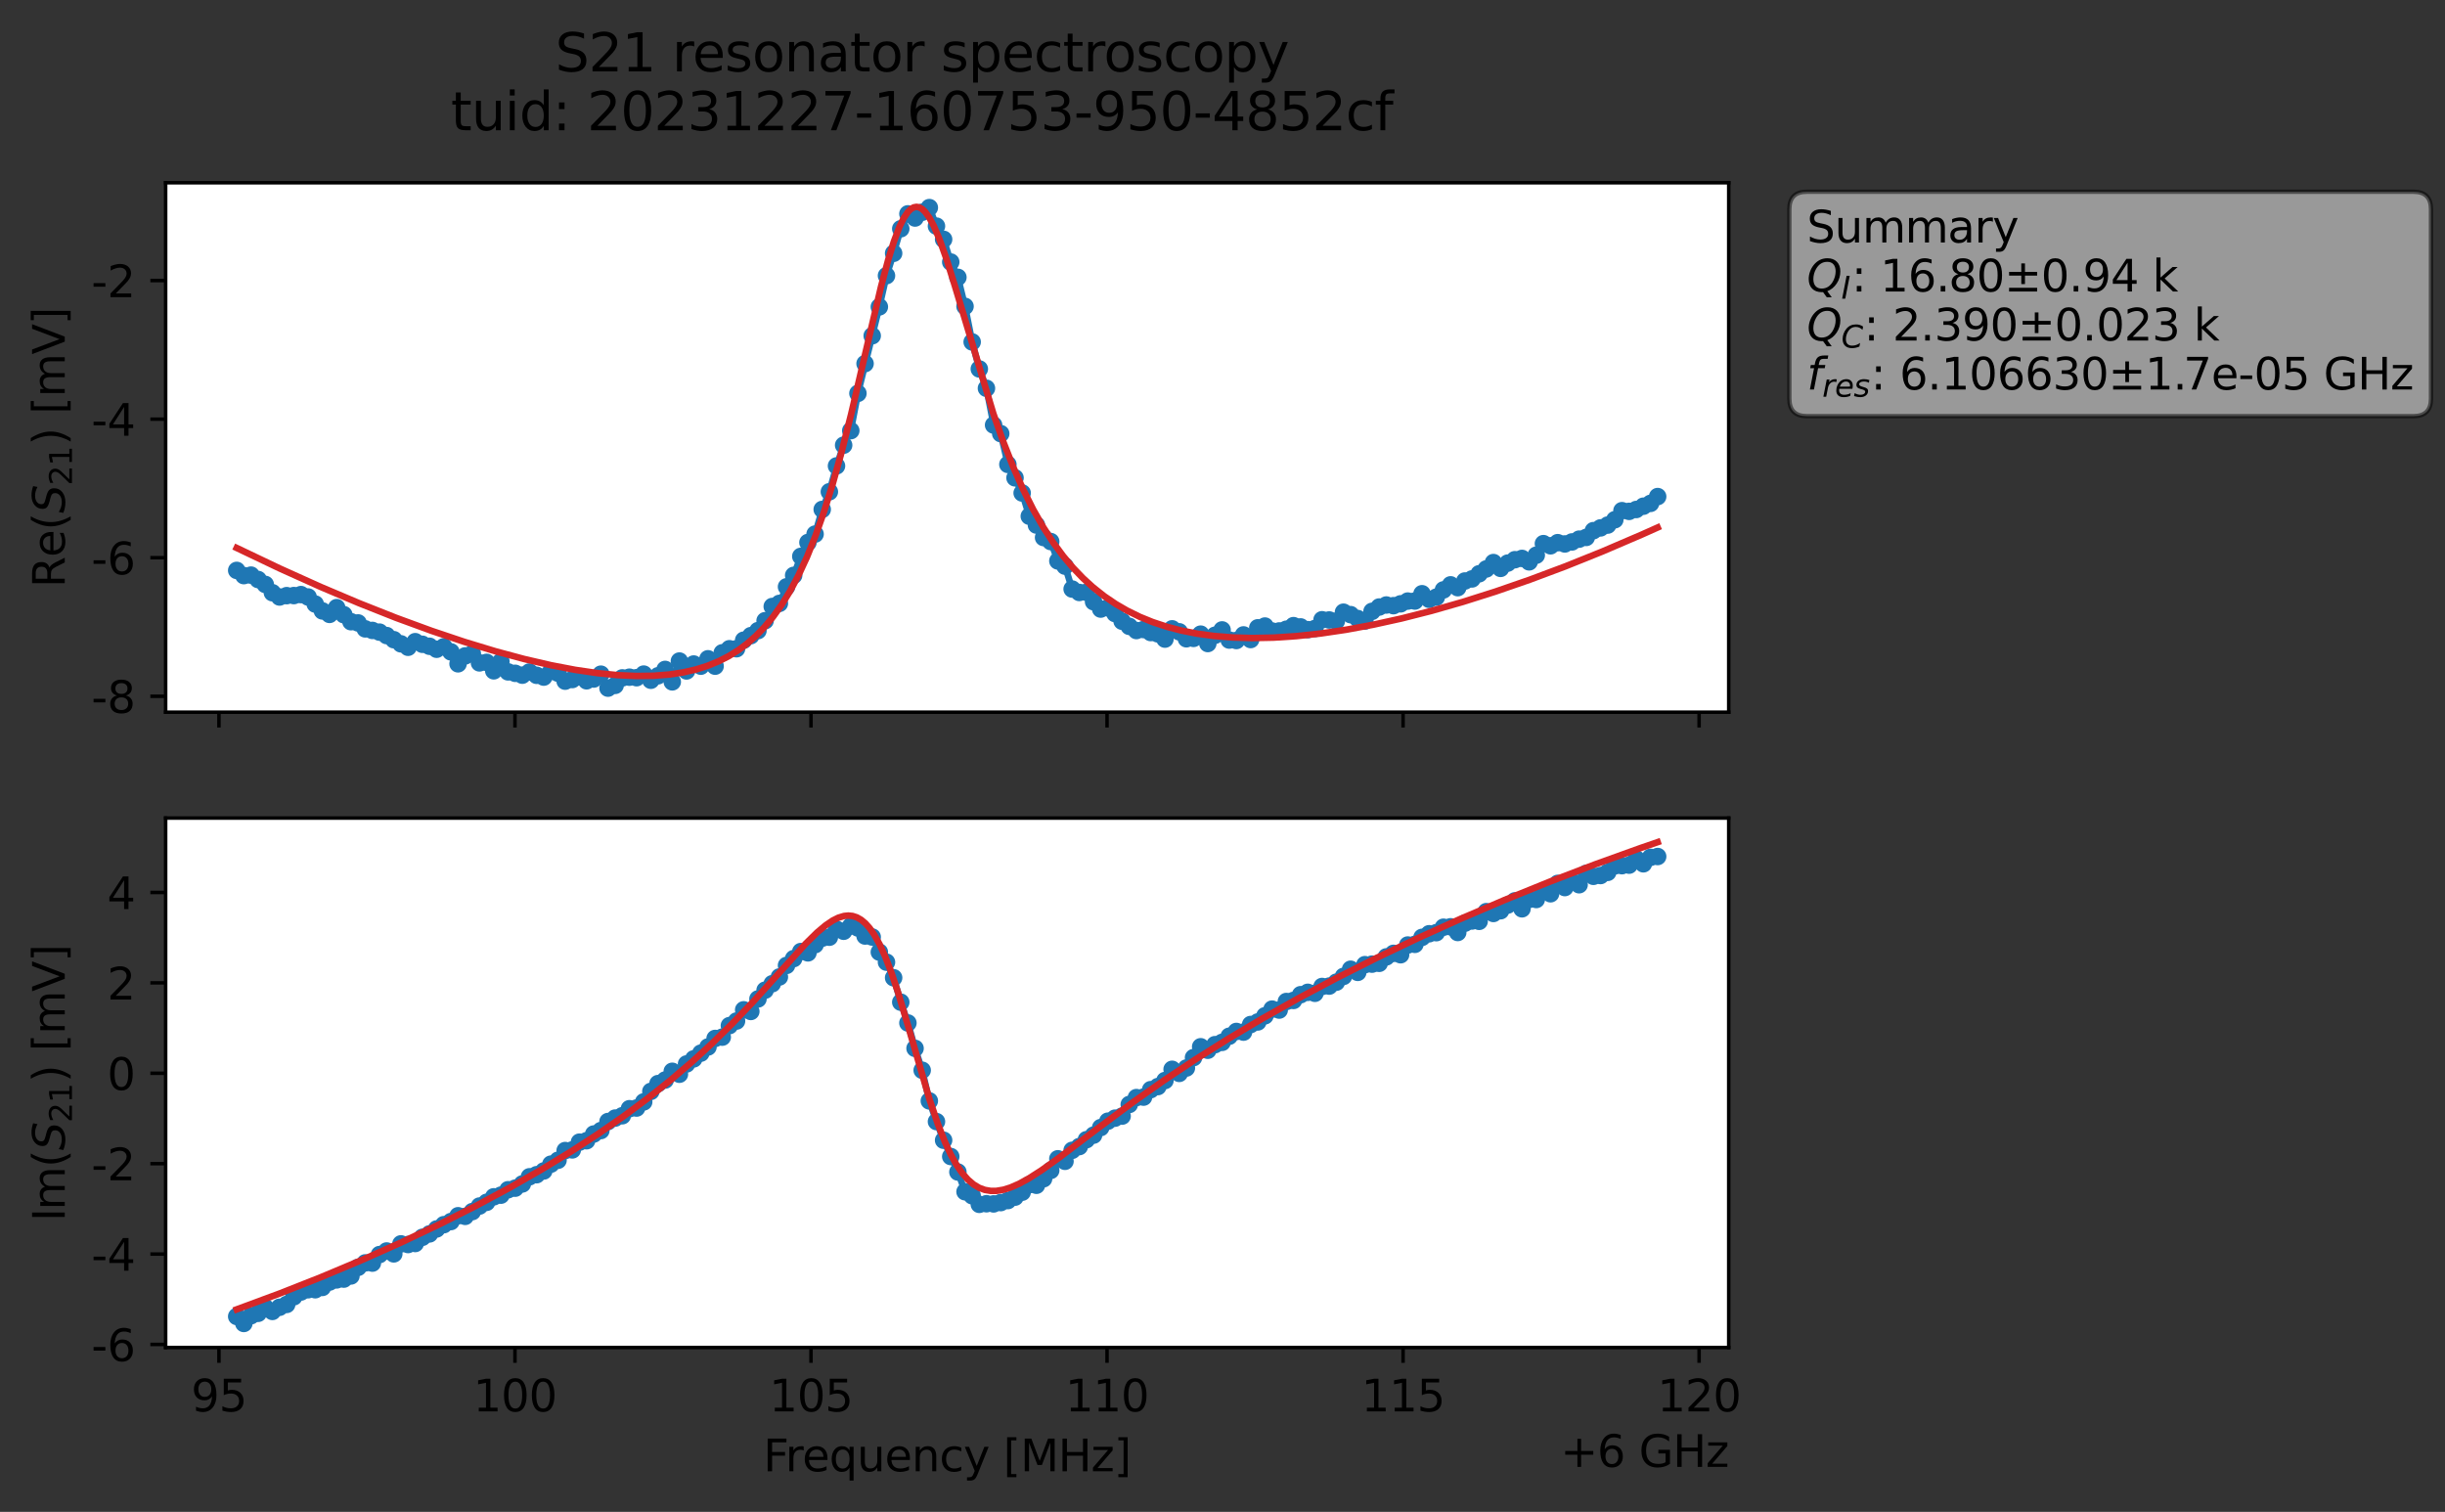 <?xml version="1.0" encoding="utf-8" standalone="no"?>
<!DOCTYPE svg PUBLIC "-//W3C//DTD SVG 1.1//EN"
  "http://www.w3.org/Graphics/SVG/1.1/DTD/svg11.dtd">
<svg xmlns:xlink="http://www.w3.org/1999/xlink" width="558.624pt" height="345.428pt" viewBox="0 0 558.624 345.428" xmlns="http://www.w3.org/2000/svg" version="1.1">
 <rect x="0" y="0" width="558.624" height="345.428" fill="#333333" stroke="none"/>
 <defs>
  <style type="text/css">*{stroke-linejoin: round; stroke-linecap: butt}</style>
 </defs>
 <g id="figure_1">
  <g id="patch_1">
   <path d="M 0 345.428 
L 558.624 345.428 
L 558.624 -0 
L 0 -0 
L 0 345.428 
z
" style="fill: none; opacity: 0"/>
  </g>
  <g id="axes_1">
   <g id="patch_2">
    <path d="M 37.848 162.72 
L 394.968 162.72 
L 394.968 41.76 
L 37.848 41.76 
z
" style="fill: #ffffff"/>
   </g>
   <g id="matplotlib.axis_1">
    <g id="xtick_1">
     <g id="line2d_1">
      <defs>
       <path id="m6c3b04c478" d="M 0 0 
L 0 3.5 
" style="stroke: #000000; stroke-width: 0.8"/>
      </defs>
      <g>
       <use xlink:href="#m6c3b04c478" x="50.023" y="162.72" style="stroke: #000000; stroke-width: 0.8"/>
      </g>
     </g>
    </g>
    <g id="xtick_2">
     <g id="line2d_2">
      <g>
       <use xlink:href="#m6c3b04c478" x="117.659" y="162.72" style="stroke: #000000; stroke-width: 0.8"/>
      </g>
     </g>
    </g>
    <g id="xtick_3">
     <g id="line2d_3">
      <g>
       <use xlink:href="#m6c3b04c478" x="185.296" y="162.72" style="stroke: #000000; stroke-width: 0.8"/>
      </g>
     </g>
    </g>
    <g id="xtick_4">
     <g id="line2d_4">
      <g>
       <use xlink:href="#m6c3b04c478" x="252.932" y="162.72" style="stroke: #000000; stroke-width: 0.8"/>
      </g>
     </g>
    </g>
    <g id="xtick_5">
     <g id="line2d_5">
      <g>
       <use xlink:href="#m6c3b04c478" x="320.568" y="162.72" style="stroke: #000000; stroke-width: 0.8"/>
      </g>
     </g>
    </g>
    <g id="xtick_6">
     <g id="line2d_6">
      <g>
       <use xlink:href="#m6c3b04c478" x="388.205" y="162.72" style="stroke: #000000; stroke-width: 0.8"/>
      </g>
     </g>
    </g>
   </g>
   <g id="matplotlib.axis_2">
    <g id="ytick_1">
     <g id="line2d_7">
      <defs>
       <path id="m7b7587a71d" d="M 0 0 
L -3.5 0 
" style="stroke: #000000; stroke-width: 0.8"/>
      </defs>
      <g>
       <use xlink:href="#m7b7587a71d" x="37.848" y="159.077" style="stroke: #000000; stroke-width: 0.8"/>
      </g>
     </g>
     <g id="text_1">
      <!-- -8 -->
      <g transform="translate(20.878 162.876) scale(0.1 -0.1)">
       <defs>
        <path id="DejaVuSans-2d" d="M 313 2009 
L 1997 2009 
L 1997 1497 
L 313 1497 
L 313 2009 
z
" transform="scale(0.016)"/>
        <path id="DejaVuSans-38" d="M 2034 2216 
Q 1584 2216 1326 1975 
Q 1069 1734 1069 1313 
Q 1069 891 1326 650 
Q 1584 409 2034 409 
Q 2484 409 2743 651 
Q 3003 894 3003 1313 
Q 3003 1734 2745 1975 
Q 2488 2216 2034 2216 
z
M 1403 2484 
Q 997 2584 770 2862 
Q 544 3141 544 3541 
Q 544 4100 942 4425 
Q 1341 4750 2034 4750 
Q 2731 4750 3128 4425 
Q 3525 4100 3525 3541 
Q 3525 3141 3298 2862 
Q 3072 2584 2669 2484 
Q 3125 2378 3379 2068 
Q 3634 1759 3634 1313 
Q 3634 634 3220 271 
Q 2806 -91 2034 -91 
Q 1263 -91 848 271 
Q 434 634 434 1313 
Q 434 1759 690 2068 
Q 947 2378 1403 2484 
z
M 1172 3481 
Q 1172 3119 1398 2916 
Q 1625 2713 2034 2713 
Q 2441 2713 2670 2916 
Q 2900 3119 2900 3481 
Q 2900 3844 2670 4047 
Q 2441 4250 2034 4250 
Q 1625 4250 1398 4047 
Q 1172 3844 1172 3481 
z
" transform="scale(0.016)"/>
       </defs>
       <use xlink:href="#DejaVuSans-2d"/>
       <use xlink:href="#DejaVuSans-38" x="36.084"/>
      </g>
     </g>
    </g>
    <g id="ytick_2">
     <g id="line2d_8">
      <g>
       <use xlink:href="#m7b7587a71d" x="37.848" y="127.419" style="stroke: #000000; stroke-width: 0.8"/>
      </g>
     </g>
     <g id="text_2">
      <!-- -6 -->
      <g transform="translate(20.878 131.219) scale(0.1 -0.1)">
       <defs>
        <path id="DejaVuSans-36" d="M 2113 2584 
Q 1688 2584 1439 2293 
Q 1191 2003 1191 1497 
Q 1191 994 1439 701 
Q 1688 409 2113 409 
Q 2538 409 2786 701 
Q 3034 994 3034 1497 
Q 3034 2003 2786 2293 
Q 2538 2584 2113 2584 
z
M 3366 4563 
L 3366 3988 
Q 3128 4100 2886 4159 
Q 2644 4219 2406 4219 
Q 1781 4219 1451 3797 
Q 1122 3375 1075 2522 
Q 1259 2794 1537 2939 
Q 1816 3084 2150 3084 
Q 2853 3084 3261 2657 
Q 3669 2231 3669 1497 
Q 3669 778 3244 343 
Q 2819 -91 2113 -91 
Q 1303 -91 875 529 
Q 447 1150 447 2328 
Q 447 3434 972 4092 
Q 1497 4750 2381 4750 
Q 2619 4750 2861 4703 
Q 3103 4656 3366 4563 
z
" transform="scale(0.016)"/>
       </defs>
       <use xlink:href="#DejaVuSans-2d"/>
       <use xlink:href="#DejaVuSans-36" x="36.084"/>
      </g>
     </g>
    </g>
    <g id="ytick_3">
     <g id="line2d_9">
      <g>
       <use xlink:href="#m7b7587a71d" x="37.848" y="95.762" style="stroke: #000000; stroke-width: 0.8"/>
      </g>
     </g>
     <g id="text_3">
      <!-- -4 -->
      <g transform="translate(20.878 99.561) scale(0.1 -0.1)">
       <defs>
        <path id="DejaVuSans-34" d="M 2419 4116 
L 825 1625 
L 2419 1625 
L 2419 4116 
z
M 2253 4666 
L 3047 4666 
L 3047 1625 
L 3713 1625 
L 3713 1100 
L 3047 1100 
L 3047 0 
L 2419 0 
L 2419 1100 
L 313 1100 
L 313 1709 
L 2253 4666 
z
" transform="scale(0.016)"/>
       </defs>
       <use xlink:href="#DejaVuSans-2d"/>
       <use xlink:href="#DejaVuSans-34" x="36.084"/>
      </g>
     </g>
    </g>
    <g id="ytick_4">
     <g id="line2d_10">
      <g>
       <use xlink:href="#m7b7587a71d" x="37.848" y="64.104" style="stroke: #000000; stroke-width: 0.8"/>
      </g>
     </g>
     <g id="text_4">
      <!-- -2 -->
      <g transform="translate(20.878 67.903) scale(0.1 -0.1)">
       <defs>
        <path id="DejaVuSans-32" d="M 1228 531 
L 3431 531 
L 3431 0 
L 469 0 
L 469 531 
Q 828 903 1448 1529 
Q 2069 2156 2228 2338 
Q 2531 2678 2651 2914 
Q 2772 3150 2772 3378 
Q 2772 3750 2511 3984 
Q 2250 4219 1831 4219 
Q 1534 4219 1204 4116 
Q 875 4013 500 3803 
L 500 4441 
Q 881 4594 1212 4672 
Q 1544 4750 1819 4750 
Q 2544 4750 2975 4387 
Q 3406 4025 3406 3419 
Q 3406 3131 3298 2873 
Q 3191 2616 2906 2266 
Q 2828 2175 2409 1742 
Q 1991 1309 1228 531 
z
" transform="scale(0.016)"/>
       </defs>
       <use xlink:href="#DejaVuSans-2d"/>
       <use xlink:href="#DejaVuSans-32" x="36.084"/>
      </g>
     </g>
    </g>
    <g id="text_5">
     <!-- Re$(S_{21})$ [mV] -->
     <g transform="translate(14.798 134.24) rotate(-90) scale(0.1 -0.1)">
      <defs>
       <path id="DejaVuSans-52" d="M 2841 2188 
Q 3044 2119 3236 1894 
Q 3428 1669 3622 1275 
L 4263 0 
L 3584 0 
L 2988 1197 
Q 2756 1666 2539 1819 
Q 2322 1972 1947 1972 
L 1259 1972 
L 1259 0 
L 628 0 
L 628 4666 
L 2053 4666 
Q 2853 4666 3247 4331 
Q 3641 3997 3641 3322 
Q 3641 2881 3436 2590 
Q 3231 2300 2841 2188 
z
M 1259 4147 
L 1259 2491 
L 2053 2491 
Q 2509 2491 2742 2702 
Q 2975 2913 2975 3322 
Q 2975 3731 2742 3939 
Q 2509 4147 2053 4147 
L 1259 4147 
z
" transform="scale(0.016)"/>
       <path id="DejaVuSans-65" d="M 3597 1894 
L 3597 1613 
L 953 1613 
Q 991 1019 1311 708 
Q 1631 397 2203 397 
Q 2534 397 2845 478 
Q 3156 559 3463 722 
L 3463 178 
Q 3153 47 2828 -22 
Q 2503 -91 2169 -91 
Q 1331 -91 842 396 
Q 353 884 353 1716 
Q 353 2575 817 3079 
Q 1281 3584 2069 3584 
Q 2775 3584 3186 3129 
Q 3597 2675 3597 1894 
z
M 3022 2063 
Q 3016 2534 2758 2815 
Q 2500 3097 2075 3097 
Q 1594 3097 1305 2825 
Q 1016 2553 972 2059 
L 3022 2063 
z
" transform="scale(0.016)"/>
       <path id="DejaVuSans-28" d="M 1984 4856 
Q 1566 4138 1362 3434 
Q 1159 2731 1159 2009 
Q 1159 1288 1364 580 
Q 1569 -128 1984 -844 
L 1484 -844 
Q 1016 -109 783 600 
Q 550 1309 550 2009 
Q 550 2706 781 3412 
Q 1013 4119 1484 4856 
L 1984 4856 
z
" transform="scale(0.016)"/>
       <path id="DejaVuSans-Oblique-53" d="M 3859 4513 
L 3738 3897 
Q 3422 4066 3111 4152 
Q 2800 4238 2509 4238 
Q 1944 4238 1609 3991 
Q 1275 3744 1275 3334 
Q 1275 3109 1398 2989 
Q 1522 2869 2034 2731 
L 2413 2638 
Q 3053 2472 3303 2217 
Q 3553 1963 3553 1503 
Q 3553 797 2998 353 
Q 2444 -91 1538 -91 
Q 1166 -91 791 -17 
Q 416 56 38 206 
L 166 856 
Q 513 641 861 531 
Q 1209 422 1556 422 
Q 2147 422 2503 684 
Q 2859 947 2859 1369 
Q 2859 1650 2717 1795 
Q 2575 1941 2106 2059 
L 1728 2156 
Q 1081 2325 845 2545 
Q 609 2766 609 3163 
Q 609 3859 1145 4304 
Q 1681 4750 2541 4750 
Q 2875 4750 3203 4690 
Q 3531 4631 3859 4513 
z
" transform="scale(0.016)"/>
       <path id="DejaVuSans-31" d="M 794 531 
L 1825 531 
L 1825 4091 
L 703 3866 
L 703 4441 
L 1819 4666 
L 2450 4666 
L 2450 531 
L 3481 531 
L 3481 0 
L 794 0 
L 794 531 
z
" transform="scale(0.016)"/>
       <path id="DejaVuSans-29" d="M 513 4856 
L 1013 4856 
Q 1481 4119 1714 3412 
Q 1947 2706 1947 2009 
Q 1947 1309 1714 600 
Q 1481 -109 1013 -844 
L 513 -844 
Q 928 -128 1133 580 
Q 1338 1288 1338 2009 
Q 1338 2731 1133 3434 
Q 928 4138 513 4856 
z
" transform="scale(0.016)"/>
       <path id="DejaVuSans-20" transform="scale(0.016)"/>
       <path id="DejaVuSans-5b" d="M 550 4863 
L 1875 4863 
L 1875 4416 
L 1125 4416 
L 1125 -397 
L 1875 -397 
L 1875 -844 
L 550 -844 
L 550 4863 
z
" transform="scale(0.016)"/>
       <path id="DejaVuSans-6d" d="M 3328 2828 
Q 3544 3216 3844 3400 
Q 4144 3584 4550 3584 
Q 5097 3584 5394 3201 
Q 5691 2819 5691 2113 
L 5691 0 
L 5113 0 
L 5113 2094 
Q 5113 2597 4934 2840 
Q 4756 3084 4391 3084 
Q 3944 3084 3684 2787 
Q 3425 2491 3425 1978 
L 3425 0 
L 2847 0 
L 2847 2094 
Q 2847 2600 2669 2842 
Q 2491 3084 2119 3084 
Q 1678 3084 1418 2786 
Q 1159 2488 1159 1978 
L 1159 0 
L 581 0 
L 581 3500 
L 1159 3500 
L 1159 2956 
Q 1356 3278 1631 3431 
Q 1906 3584 2284 3584 
Q 2666 3584 2933 3390 
Q 3200 3197 3328 2828 
z
" transform="scale(0.016)"/>
       <path id="DejaVuSans-56" d="M 1831 0 
L 50 4666 
L 709 4666 
L 2188 738 
L 3669 4666 
L 4325 4666 
L 2547 0 
L 1831 0 
z
" transform="scale(0.016)"/>
       <path id="DejaVuSans-5d" d="M 1947 4863 
L 1947 -844 
L 622 -844 
L 622 -397 
L 1369 -397 
L 1369 4416 
L 622 4416 
L 622 4863 
L 1947 4863 
z
" transform="scale(0.016)"/>
      </defs>
      <use xlink:href="#DejaVuSans-52" transform="translate(0 0.016)"/>
      <use xlink:href="#DejaVuSans-65" transform="translate(69.482 0.016)"/>
      <use xlink:href="#DejaVuSans-28" transform="translate(131.006 0.016)"/>
      <use xlink:href="#DejaVuSans-Oblique-53" transform="translate(170.02 0.016)"/>
      <use xlink:href="#DejaVuSans-32" transform="translate(233.496 -16.391) scale(0.7)"/>
      <use xlink:href="#DejaVuSans-31" transform="translate(278.032 -16.391) scale(0.7)"/>
      <use xlink:href="#DejaVuSans-29" transform="translate(325.303 0.016)"/>
      <use xlink:href="#DejaVuSans-20" transform="translate(364.316 0.016)"/>
      <use xlink:href="#DejaVuSans-5b" transform="translate(396.104 0.016)"/>
      <use xlink:href="#DejaVuSans-6d" transform="translate(435.117 0.016)"/>
      <use xlink:href="#DejaVuSans-56" transform="translate(532.529 0.016)"/>
      <use xlink:href="#DejaVuSans-5d" transform="translate(600.938 0.016)"/>
     </g>
    </g>
   </g>
   <g id="line2d_11">
    <path d="M 54.081 130.324 
L 55.713 131.512 
L 57.344 131.402 
L 60.607 133.527 
L 62.238 135.424 
L 63.87 136.399 
L 65.501 136.089 
L 67.133 136.074 
L 68.764 135.851 
L 70.395 136.399 
L 73.658 139.576 
L 75.29 140.373 
L 76.921 138.833 
L 80.184 142.042 
L 81.815 142.325 
L 83.447 143.68 
L 86.71 144.427 
L 88.341 145.211 
L 91.604 147.101 
L 93.235 147.886 
L 94.867 146.606 
L 96.498 147.201 
L 98.13 147.656 
L 99.761 148.337 
L 101.393 147.774 
L 103.024 148.935 
L 104.655 151.66 
L 106.287 149.852 
L 107.918 149.357 
L 109.55 151.45 
L 111.181 151.336 
L 112.813 153.263 
L 114.444 151.14 
L 116.076 153.505 
L 119.338 154.26 
L 120.97 153.534 
L 122.601 154.291 
L 124.233 154.701 
L 125.864 153.402 
L 127.496 153.811 
L 129.127 155.629 
L 130.758 155.255 
L 132.39 154.634 
L 134.021 155.544 
L 135.653 155.138 
L 137.284 154.034 
L 138.916 157.222 
L 140.547 156.589 
L 142.178 154.882 
L 143.81 154.721 
L 145.441 154.837 
L 147.073 154.015 
L 148.704 155.418 
L 150.336 154.399 
L 151.967 152.946 
L 153.598 155.787 
L 155.23 151.031 
L 156.861 153.29 
L 158.493 151.714 
L 160.124 152.205 
L 161.756 150.518 
L 163.387 152.204 
L 165.018 149.151 
L 166.65 148.222 
L 168.281 148.217 
L 169.913 146.272 
L 173.176 144.083 
L 174.807 141.813 
L 176.438 138.569 
L 178.07 137.861 
L 179.701 134.072 
L 181.333 131.459 
L 182.964 127.118 
L 184.596 123.943 
L 186.227 122.028 
L 187.858 116.388 
L 189.49 112.357 
L 191.121 106.45 
L 192.753 101.714 
L 194.384 98.391 
L 196.016 89.873 
L 199.278 76.715 
L 200.91 70.107 
L 202.541 62.982 
L 204.173 57.872 
L 205.804 52.264 
L 207.436 48.861 
L 209.067 49.81 
L 210.698 48.496 
L 212.33 47.433 
L 213.961 51.666 
L 215.593 54.689 
L 217.224 59.871 
L 218.856 63.362 
L 220.487 69.999 
L 222.118 78.127 
L 223.75 84.297 
L 225.381 88.715 
L 227.013 97.11 
L 228.644 99.071 
L 230.276 106.111 
L 231.907 109.171 
L 233.538 112.638 
L 235.17 117.946 
L 236.801 119.962 
L 238.433 122.811 
L 240.064 123.733 
L 241.696 128.159 
L 243.327 129.347 
L 244.958 134.584 
L 246.59 135.363 
L 248.221 135.327 
L 249.853 137.478 
L 251.484 139.157 
L 253.116 138.868 
L 254.747 140.176 
L 256.378 141.939 
L 258.01 143.107 
L 259.641 144.06 
L 261.273 143.833 
L 262.904 144.519 
L 264.536 144.819 
L 266.167 146.019 
L 267.798 143.674 
L 269.43 144.351 
L 271.061 145.941 
L 272.693 145.855 
L 274.324 144.887 
L 275.956 147.03 
L 277.587 145.147 
L 279.218 143.921 
L 280.85 146.235 
L 282.481 146.338 
L 284.113 145.062 
L 285.744 146.119 
L 287.376 143.439 
L 289.007 143.037 
L 290.638 144.174 
L 292.27 144.157 
L 293.901 143.762 
L 295.533 142.943 
L 297.164 143.233 
L 298.796 143.86 
L 300.427 143.595 
L 302.059 141.598 
L 303.69 141.648 
L 305.321 141.905 
L 306.953 139.873 
L 308.584 140.432 
L 310.216 141.325 
L 311.847 141.893 
L 313.479 139.68 
L 315.11 138.691 
L 316.741 138.228 
L 318.373 138.379 
L 320.004 137.961 
L 321.636 137.33 
L 323.267 137.318 
L 324.899 135.654 
L 326.53 136.927 
L 328.161 136.433 
L 329.793 134.779 
L 331.424 133.622 
L 333.056 134.267 
L 334.687 132.746 
L 336.319 132.27 
L 339.581 129.988 
L 341.213 128.534 
L 342.844 129.859 
L 344.476 128.655 
L 346.107 127.878 
L 347.739 127.584 
L 349.37 128.366 
L 351.001 126.847 
L 352.633 124.209 
L 354.264 124.701 
L 355.896 123.988 
L 357.527 124.278 
L 359.159 123.818 
L 360.79 123.184 
L 362.421 122.785 
L 364.053 121.242 
L 367.316 119.968 
L 368.947 118.746 
L 370.579 116.677 
L 372.21 116.836 
L 373.841 116.407 
L 377.104 115.008 
L 378.736 113.455 
L 378.736 113.455 
" clip-path="url(#p26eac052e6)" style="fill: none; stroke: #1f77b4; stroke-width: 1.5; stroke-linecap: square"/>
    <defs>
     <path id="me33e2fa429" d="M 0 1.5 
C 0.398 1.5 0.779 1.342 1.061 1.061 
C 1.342 0.779 1.5 0.398 1.5 0 
C 1.5 -0.398 1.342 -0.779 1.061 -1.061 
C 0.779 -1.342 0.398 -1.5 0 -1.5 
C -0.398 -1.5 -0.779 -1.342 -1.061 -1.061 
C -1.342 -0.779 -1.5 -0.398 -1.5 0 
C -1.5 0.398 -1.342 0.779 -1.061 1.061 
C -0.779 1.342 -0.398 1.5 0 1.5 
z
" style="stroke: #1f77b4"/>
    </defs>
    <g clip-path="url(#p26eac052e6)">
     <use xlink:href="#me33e2fa429" x="54.081" y="130.324" style="fill: #1f77b4; stroke: #1f77b4"/>
     <use xlink:href="#me33e2fa429" x="55.713" y="131.512" style="fill: #1f77b4; stroke: #1f77b4"/>
     <use xlink:href="#me33e2fa429" x="57.344" y="131.402" style="fill: #1f77b4; stroke: #1f77b4"/>
     <use xlink:href="#me33e2fa429" x="58.975" y="132.406" style="fill: #1f77b4; stroke: #1f77b4"/>
     <use xlink:href="#me33e2fa429" x="60.607" y="133.527" style="fill: #1f77b4; stroke: #1f77b4"/>
     <use xlink:href="#me33e2fa429" x="62.238" y="135.424" style="fill: #1f77b4; stroke: #1f77b4"/>
     <use xlink:href="#me33e2fa429" x="63.87" y="136.399" style="fill: #1f77b4; stroke: #1f77b4"/>
     <use xlink:href="#me33e2fa429" x="65.501" y="136.089" style="fill: #1f77b4; stroke: #1f77b4"/>
     <use xlink:href="#me33e2fa429" x="67.133" y="136.074" style="fill: #1f77b4; stroke: #1f77b4"/>
     <use xlink:href="#me33e2fa429" x="68.764" y="135.851" style="fill: #1f77b4; stroke: #1f77b4"/>
     <use xlink:href="#me33e2fa429" x="70.395" y="136.399" style="fill: #1f77b4; stroke: #1f77b4"/>
     <use xlink:href="#me33e2fa429" x="72.027" y="138.012" style="fill: #1f77b4; stroke: #1f77b4"/>
     <use xlink:href="#me33e2fa429" x="73.658" y="139.576" style="fill: #1f77b4; stroke: #1f77b4"/>
     <use xlink:href="#me33e2fa429" x="75.29" y="140.373" style="fill: #1f77b4; stroke: #1f77b4"/>
     <use xlink:href="#me33e2fa429" x="76.921" y="138.833" style="fill: #1f77b4; stroke: #1f77b4"/>
     <use xlink:href="#me33e2fa429" x="78.553" y="140.441" style="fill: #1f77b4; stroke: #1f77b4"/>
     <use xlink:href="#me33e2fa429" x="80.184" y="142.042" style="fill: #1f77b4; stroke: #1f77b4"/>
     <use xlink:href="#me33e2fa429" x="81.815" y="142.325" style="fill: #1f77b4; stroke: #1f77b4"/>
     <use xlink:href="#me33e2fa429" x="83.447" y="143.68" style="fill: #1f77b4; stroke: #1f77b4"/>
     <use xlink:href="#me33e2fa429" x="85.078" y="144.036" style="fill: #1f77b4; stroke: #1f77b4"/>
     <use xlink:href="#me33e2fa429" x="86.71" y="144.427" style="fill: #1f77b4; stroke: #1f77b4"/>
     <use xlink:href="#me33e2fa429" x="88.341" y="145.211" style="fill: #1f77b4; stroke: #1f77b4"/>
     <use xlink:href="#me33e2fa429" x="89.973" y="146.153" style="fill: #1f77b4; stroke: #1f77b4"/>
     <use xlink:href="#me33e2fa429" x="91.604" y="147.101" style="fill: #1f77b4; stroke: #1f77b4"/>
     <use xlink:href="#me33e2fa429" x="93.235" y="147.886" style="fill: #1f77b4; stroke: #1f77b4"/>
     <use xlink:href="#me33e2fa429" x="94.867" y="146.606" style="fill: #1f77b4; stroke: #1f77b4"/>
     <use xlink:href="#me33e2fa429" x="96.498" y="147.201" style="fill: #1f77b4; stroke: #1f77b4"/>
     <use xlink:href="#me33e2fa429" x="98.13" y="147.656" style="fill: #1f77b4; stroke: #1f77b4"/>
     <use xlink:href="#me33e2fa429" x="99.761" y="148.337" style="fill: #1f77b4; stroke: #1f77b4"/>
     <use xlink:href="#me33e2fa429" x="101.393" y="147.774" style="fill: #1f77b4; stroke: #1f77b4"/>
     <use xlink:href="#me33e2fa429" x="103.024" y="148.935" style="fill: #1f77b4; stroke: #1f77b4"/>
     <use xlink:href="#me33e2fa429" x="104.655" y="151.66" style="fill: #1f77b4; stroke: #1f77b4"/>
     <use xlink:href="#me33e2fa429" x="106.287" y="149.852" style="fill: #1f77b4; stroke: #1f77b4"/>
     <use xlink:href="#me33e2fa429" x="107.918" y="149.357" style="fill: #1f77b4; stroke: #1f77b4"/>
     <use xlink:href="#me33e2fa429" x="109.55" y="151.45" style="fill: #1f77b4; stroke: #1f77b4"/>
     <use xlink:href="#me33e2fa429" x="111.181" y="151.336" style="fill: #1f77b4; stroke: #1f77b4"/>
     <use xlink:href="#me33e2fa429" x="112.813" y="153.263" style="fill: #1f77b4; stroke: #1f77b4"/>
     <use xlink:href="#me33e2fa429" x="114.444" y="151.14" style="fill: #1f77b4; stroke: #1f77b4"/>
     <use xlink:href="#me33e2fa429" x="116.076" y="153.505" style="fill: #1f77b4; stroke: #1f77b4"/>
     <use xlink:href="#me33e2fa429" x="117.707" y="153.834" style="fill: #1f77b4; stroke: #1f77b4"/>
     <use xlink:href="#me33e2fa429" x="119.338" y="154.26" style="fill: #1f77b4; stroke: #1f77b4"/>
     <use xlink:href="#me33e2fa429" x="120.97" y="153.534" style="fill: #1f77b4; stroke: #1f77b4"/>
     <use xlink:href="#me33e2fa429" x="122.601" y="154.291" style="fill: #1f77b4; stroke: #1f77b4"/>
     <use xlink:href="#me33e2fa429" x="124.233" y="154.701" style="fill: #1f77b4; stroke: #1f77b4"/>
     <use xlink:href="#me33e2fa429" x="125.864" y="153.402" style="fill: #1f77b4; stroke: #1f77b4"/>
     <use xlink:href="#me33e2fa429" x="127.496" y="153.811" style="fill: #1f77b4; stroke: #1f77b4"/>
     <use xlink:href="#me33e2fa429" x="129.127" y="155.629" style="fill: #1f77b4; stroke: #1f77b4"/>
     <use xlink:href="#me33e2fa429" x="130.758" y="155.255" style="fill: #1f77b4; stroke: #1f77b4"/>
     <use xlink:href="#me33e2fa429" x="132.39" y="154.634" style="fill: #1f77b4; stroke: #1f77b4"/>
     <use xlink:href="#me33e2fa429" x="134.021" y="155.544" style="fill: #1f77b4; stroke: #1f77b4"/>
     <use xlink:href="#me33e2fa429" x="135.653" y="155.138" style="fill: #1f77b4; stroke: #1f77b4"/>
     <use xlink:href="#me33e2fa429" x="137.284" y="154.034" style="fill: #1f77b4; stroke: #1f77b4"/>
     <use xlink:href="#me33e2fa429" x="138.916" y="157.222" style="fill: #1f77b4; stroke: #1f77b4"/>
     <use xlink:href="#me33e2fa429" x="140.547" y="156.589" style="fill: #1f77b4; stroke: #1f77b4"/>
     <use xlink:href="#me33e2fa429" x="142.178" y="154.882" style="fill: #1f77b4; stroke: #1f77b4"/>
     <use xlink:href="#me33e2fa429" x="143.81" y="154.721" style="fill: #1f77b4; stroke: #1f77b4"/>
     <use xlink:href="#me33e2fa429" x="145.441" y="154.837" style="fill: #1f77b4; stroke: #1f77b4"/>
     <use xlink:href="#me33e2fa429" x="147.073" y="154.015" style="fill: #1f77b4; stroke: #1f77b4"/>
     <use xlink:href="#me33e2fa429" x="148.704" y="155.418" style="fill: #1f77b4; stroke: #1f77b4"/>
     <use xlink:href="#me33e2fa429" x="150.336" y="154.399" style="fill: #1f77b4; stroke: #1f77b4"/>
     <use xlink:href="#me33e2fa429" x="151.967" y="152.946" style="fill: #1f77b4; stroke: #1f77b4"/>
     <use xlink:href="#me33e2fa429" x="153.598" y="155.787" style="fill: #1f77b4; stroke: #1f77b4"/>
     <use xlink:href="#me33e2fa429" x="155.23" y="151.031" style="fill: #1f77b4; stroke: #1f77b4"/>
     <use xlink:href="#me33e2fa429" x="156.861" y="153.29" style="fill: #1f77b4; stroke: #1f77b4"/>
     <use xlink:href="#me33e2fa429" x="158.493" y="151.714" style="fill: #1f77b4; stroke: #1f77b4"/>
     <use xlink:href="#me33e2fa429" x="160.124" y="152.205" style="fill: #1f77b4; stroke: #1f77b4"/>
     <use xlink:href="#me33e2fa429" x="161.756" y="150.518" style="fill: #1f77b4; stroke: #1f77b4"/>
     <use xlink:href="#me33e2fa429" x="163.387" y="152.204" style="fill: #1f77b4; stroke: #1f77b4"/>
     <use xlink:href="#me33e2fa429" x="165.018" y="149.151" style="fill: #1f77b4; stroke: #1f77b4"/>
     <use xlink:href="#me33e2fa429" x="166.65" y="148.222" style="fill: #1f77b4; stroke: #1f77b4"/>
     <use xlink:href="#me33e2fa429" x="168.281" y="148.217" style="fill: #1f77b4; stroke: #1f77b4"/>
     <use xlink:href="#me33e2fa429" x="169.913" y="146.272" style="fill: #1f77b4; stroke: #1f77b4"/>
     <use xlink:href="#me33e2fa429" x="171.544" y="145.23" style="fill: #1f77b4; stroke: #1f77b4"/>
     <use xlink:href="#me33e2fa429" x="173.176" y="144.083" style="fill: #1f77b4; stroke: #1f77b4"/>
     <use xlink:href="#me33e2fa429" x="174.807" y="141.813" style="fill: #1f77b4; stroke: #1f77b4"/>
     <use xlink:href="#me33e2fa429" x="176.438" y="138.569" style="fill: #1f77b4; stroke: #1f77b4"/>
     <use xlink:href="#me33e2fa429" x="178.07" y="137.861" style="fill: #1f77b4; stroke: #1f77b4"/>
     <use xlink:href="#me33e2fa429" x="179.701" y="134.072" style="fill: #1f77b4; stroke: #1f77b4"/>
     <use xlink:href="#me33e2fa429" x="181.333" y="131.459" style="fill: #1f77b4; stroke: #1f77b4"/>
     <use xlink:href="#me33e2fa429" x="182.964" y="127.118" style="fill: #1f77b4; stroke: #1f77b4"/>
     <use xlink:href="#me33e2fa429" x="184.596" y="123.943" style="fill: #1f77b4; stroke: #1f77b4"/>
     <use xlink:href="#me33e2fa429" x="186.227" y="122.028" style="fill: #1f77b4; stroke: #1f77b4"/>
     <use xlink:href="#me33e2fa429" x="187.858" y="116.388" style="fill: #1f77b4; stroke: #1f77b4"/>
     <use xlink:href="#me33e2fa429" x="189.49" y="112.357" style="fill: #1f77b4; stroke: #1f77b4"/>
     <use xlink:href="#me33e2fa429" x="191.121" y="106.45" style="fill: #1f77b4; stroke: #1f77b4"/>
     <use xlink:href="#me33e2fa429" x="192.753" y="101.714" style="fill: #1f77b4; stroke: #1f77b4"/>
     <use xlink:href="#me33e2fa429" x="194.384" y="98.391" style="fill: #1f77b4; stroke: #1f77b4"/>
     <use xlink:href="#me33e2fa429" x="196.016" y="89.873" style="fill: #1f77b4; stroke: #1f77b4"/>
     <use xlink:href="#me33e2fa429" x="197.647" y="83.077" style="fill: #1f77b4; stroke: #1f77b4"/>
     <use xlink:href="#me33e2fa429" x="199.278" y="76.715" style="fill: #1f77b4; stroke: #1f77b4"/>
     <use xlink:href="#me33e2fa429" x="200.91" y="70.107" style="fill: #1f77b4; stroke: #1f77b4"/>
     <use xlink:href="#me33e2fa429" x="202.541" y="62.982" style="fill: #1f77b4; stroke: #1f77b4"/>
     <use xlink:href="#me33e2fa429" x="204.173" y="57.872" style="fill: #1f77b4; stroke: #1f77b4"/>
     <use xlink:href="#me33e2fa429" x="205.804" y="52.264" style="fill: #1f77b4; stroke: #1f77b4"/>
     <use xlink:href="#me33e2fa429" x="207.436" y="48.861" style="fill: #1f77b4; stroke: #1f77b4"/>
     <use xlink:href="#me33e2fa429" x="209.067" y="49.81" style="fill: #1f77b4; stroke: #1f77b4"/>
     <use xlink:href="#me33e2fa429" x="210.698" y="48.496" style="fill: #1f77b4; stroke: #1f77b4"/>
     <use xlink:href="#me33e2fa429" x="212.33" y="47.433" style="fill: #1f77b4; stroke: #1f77b4"/>
     <use xlink:href="#me33e2fa429" x="213.961" y="51.666" style="fill: #1f77b4; stroke: #1f77b4"/>
     <use xlink:href="#me33e2fa429" x="215.593" y="54.689" style="fill: #1f77b4; stroke: #1f77b4"/>
     <use xlink:href="#me33e2fa429" x="217.224" y="59.871" style="fill: #1f77b4; stroke: #1f77b4"/>
     <use xlink:href="#me33e2fa429" x="218.856" y="63.362" style="fill: #1f77b4; stroke: #1f77b4"/>
     <use xlink:href="#me33e2fa429" x="220.487" y="69.999" style="fill: #1f77b4; stroke: #1f77b4"/>
     <use xlink:href="#me33e2fa429" x="222.118" y="78.127" style="fill: #1f77b4; stroke: #1f77b4"/>
     <use xlink:href="#me33e2fa429" x="223.75" y="84.297" style="fill: #1f77b4; stroke: #1f77b4"/>
     <use xlink:href="#me33e2fa429" x="225.381" y="88.715" style="fill: #1f77b4; stroke: #1f77b4"/>
     <use xlink:href="#me33e2fa429" x="227.013" y="97.11" style="fill: #1f77b4; stroke: #1f77b4"/>
     <use xlink:href="#me33e2fa429" x="228.644" y="99.071" style="fill: #1f77b4; stroke: #1f77b4"/>
     <use xlink:href="#me33e2fa429" x="230.276" y="106.111" style="fill: #1f77b4; stroke: #1f77b4"/>
     <use xlink:href="#me33e2fa429" x="231.907" y="109.171" style="fill: #1f77b4; stroke: #1f77b4"/>
     <use xlink:href="#me33e2fa429" x="233.538" y="112.638" style="fill: #1f77b4; stroke: #1f77b4"/>
     <use xlink:href="#me33e2fa429" x="235.17" y="117.946" style="fill: #1f77b4; stroke: #1f77b4"/>
     <use xlink:href="#me33e2fa429" x="236.801" y="119.962" style="fill: #1f77b4; stroke: #1f77b4"/>
     <use xlink:href="#me33e2fa429" x="238.433" y="122.811" style="fill: #1f77b4; stroke: #1f77b4"/>
     <use xlink:href="#me33e2fa429" x="240.064" y="123.733" style="fill: #1f77b4; stroke: #1f77b4"/>
     <use xlink:href="#me33e2fa429" x="241.696" y="128.159" style="fill: #1f77b4; stroke: #1f77b4"/>
     <use xlink:href="#me33e2fa429" x="243.327" y="129.347" style="fill: #1f77b4; stroke: #1f77b4"/>
     <use xlink:href="#me33e2fa429" x="244.958" y="134.584" style="fill: #1f77b4; stroke: #1f77b4"/>
     <use xlink:href="#me33e2fa429" x="246.59" y="135.363" style="fill: #1f77b4; stroke: #1f77b4"/>
     <use xlink:href="#me33e2fa429" x="248.221" y="135.327" style="fill: #1f77b4; stroke: #1f77b4"/>
     <use xlink:href="#me33e2fa429" x="249.853" y="137.478" style="fill: #1f77b4; stroke: #1f77b4"/>
     <use xlink:href="#me33e2fa429" x="251.484" y="139.157" style="fill: #1f77b4; stroke: #1f77b4"/>
     <use xlink:href="#me33e2fa429" x="253.116" y="138.868" style="fill: #1f77b4; stroke: #1f77b4"/>
     <use xlink:href="#me33e2fa429" x="254.747" y="140.176" style="fill: #1f77b4; stroke: #1f77b4"/>
     <use xlink:href="#me33e2fa429" x="256.378" y="141.939" style="fill: #1f77b4; stroke: #1f77b4"/>
     <use xlink:href="#me33e2fa429" x="258.01" y="143.107" style="fill: #1f77b4; stroke: #1f77b4"/>
     <use xlink:href="#me33e2fa429" x="259.641" y="144.06" style="fill: #1f77b4; stroke: #1f77b4"/>
     <use xlink:href="#me33e2fa429" x="261.273" y="143.833" style="fill: #1f77b4; stroke: #1f77b4"/>
     <use xlink:href="#me33e2fa429" x="262.904" y="144.519" style="fill: #1f77b4; stroke: #1f77b4"/>
     <use xlink:href="#me33e2fa429" x="264.536" y="144.819" style="fill: #1f77b4; stroke: #1f77b4"/>
     <use xlink:href="#me33e2fa429" x="266.167" y="146.019" style="fill: #1f77b4; stroke: #1f77b4"/>
     <use xlink:href="#me33e2fa429" x="267.798" y="143.674" style="fill: #1f77b4; stroke: #1f77b4"/>
     <use xlink:href="#me33e2fa429" x="269.43" y="144.351" style="fill: #1f77b4; stroke: #1f77b4"/>
     <use xlink:href="#me33e2fa429" x="271.061" y="145.941" style="fill: #1f77b4; stroke: #1f77b4"/>
     <use xlink:href="#me33e2fa429" x="272.693" y="145.855" style="fill: #1f77b4; stroke: #1f77b4"/>
     <use xlink:href="#me33e2fa429" x="274.324" y="144.887" style="fill: #1f77b4; stroke: #1f77b4"/>
     <use xlink:href="#me33e2fa429" x="275.956" y="147.03" style="fill: #1f77b4; stroke: #1f77b4"/>
     <use xlink:href="#me33e2fa429" x="277.587" y="145.147" style="fill: #1f77b4; stroke: #1f77b4"/>
     <use xlink:href="#me33e2fa429" x="279.218" y="143.921" style="fill: #1f77b4; stroke: #1f77b4"/>
     <use xlink:href="#me33e2fa429" x="280.85" y="146.235" style="fill: #1f77b4; stroke: #1f77b4"/>
     <use xlink:href="#me33e2fa429" x="282.481" y="146.338" style="fill: #1f77b4; stroke: #1f77b4"/>
     <use xlink:href="#me33e2fa429" x="284.113" y="145.062" style="fill: #1f77b4; stroke: #1f77b4"/>
     <use xlink:href="#me33e2fa429" x="285.744" y="146.119" style="fill: #1f77b4; stroke: #1f77b4"/>
     <use xlink:href="#me33e2fa429" x="287.376" y="143.439" style="fill: #1f77b4; stroke: #1f77b4"/>
     <use xlink:href="#me33e2fa429" x="289.007" y="143.037" style="fill: #1f77b4; stroke: #1f77b4"/>
     <use xlink:href="#me33e2fa429" x="290.638" y="144.174" style="fill: #1f77b4; stroke: #1f77b4"/>
     <use xlink:href="#me33e2fa429" x="292.27" y="144.157" style="fill: #1f77b4; stroke: #1f77b4"/>
     <use xlink:href="#me33e2fa429" x="293.901" y="143.762" style="fill: #1f77b4; stroke: #1f77b4"/>
     <use xlink:href="#me33e2fa429" x="295.533" y="142.943" style="fill: #1f77b4; stroke: #1f77b4"/>
     <use xlink:href="#me33e2fa429" x="297.164" y="143.233" style="fill: #1f77b4; stroke: #1f77b4"/>
     <use xlink:href="#me33e2fa429" x="298.796" y="143.86" style="fill: #1f77b4; stroke: #1f77b4"/>
     <use xlink:href="#me33e2fa429" x="300.427" y="143.595" style="fill: #1f77b4; stroke: #1f77b4"/>
     <use xlink:href="#me33e2fa429" x="302.059" y="141.598" style="fill: #1f77b4; stroke: #1f77b4"/>
     <use xlink:href="#me33e2fa429" x="303.69" y="141.648" style="fill: #1f77b4; stroke: #1f77b4"/>
     <use xlink:href="#me33e2fa429" x="305.321" y="141.905" style="fill: #1f77b4; stroke: #1f77b4"/>
     <use xlink:href="#me33e2fa429" x="306.953" y="139.873" style="fill: #1f77b4; stroke: #1f77b4"/>
     <use xlink:href="#me33e2fa429" x="308.584" y="140.432" style="fill: #1f77b4; stroke: #1f77b4"/>
     <use xlink:href="#me33e2fa429" x="310.216" y="141.325" style="fill: #1f77b4; stroke: #1f77b4"/>
     <use xlink:href="#me33e2fa429" x="311.847" y="141.893" style="fill: #1f77b4; stroke: #1f77b4"/>
     <use xlink:href="#me33e2fa429" x="313.479" y="139.68" style="fill: #1f77b4; stroke: #1f77b4"/>
     <use xlink:href="#me33e2fa429" x="315.11" y="138.691" style="fill: #1f77b4; stroke: #1f77b4"/>
     <use xlink:href="#me33e2fa429" x="316.741" y="138.228" style="fill: #1f77b4; stroke: #1f77b4"/>
     <use xlink:href="#me33e2fa429" x="318.373" y="138.379" style="fill: #1f77b4; stroke: #1f77b4"/>
     <use xlink:href="#me33e2fa429" x="320.004" y="137.961" style="fill: #1f77b4; stroke: #1f77b4"/>
     <use xlink:href="#me33e2fa429" x="321.636" y="137.33" style="fill: #1f77b4; stroke: #1f77b4"/>
     <use xlink:href="#me33e2fa429" x="323.267" y="137.318" style="fill: #1f77b4; stroke: #1f77b4"/>
     <use xlink:href="#me33e2fa429" x="324.899" y="135.654" style="fill: #1f77b4; stroke: #1f77b4"/>
     <use xlink:href="#me33e2fa429" x="326.53" y="136.927" style="fill: #1f77b4; stroke: #1f77b4"/>
     <use xlink:href="#me33e2fa429" x="328.161" y="136.433" style="fill: #1f77b4; stroke: #1f77b4"/>
     <use xlink:href="#me33e2fa429" x="329.793" y="134.779" style="fill: #1f77b4; stroke: #1f77b4"/>
     <use xlink:href="#me33e2fa429" x="331.424" y="133.622" style="fill: #1f77b4; stroke: #1f77b4"/>
     <use xlink:href="#me33e2fa429" x="333.056" y="134.267" style="fill: #1f77b4; stroke: #1f77b4"/>
     <use xlink:href="#me33e2fa429" x="334.687" y="132.746" style="fill: #1f77b4; stroke: #1f77b4"/>
     <use xlink:href="#me33e2fa429" x="336.319" y="132.27" style="fill: #1f77b4; stroke: #1f77b4"/>
     <use xlink:href="#me33e2fa429" x="337.95" y="131.092" style="fill: #1f77b4; stroke: #1f77b4"/>
     <use xlink:href="#me33e2fa429" x="339.581" y="129.988" style="fill: #1f77b4; stroke: #1f77b4"/>
     <use xlink:href="#me33e2fa429" x="341.213" y="128.534" style="fill: #1f77b4; stroke: #1f77b4"/>
     <use xlink:href="#me33e2fa429" x="342.844" y="129.859" style="fill: #1f77b4; stroke: #1f77b4"/>
     <use xlink:href="#me33e2fa429" x="344.476" y="128.655" style="fill: #1f77b4; stroke: #1f77b4"/>
     <use xlink:href="#me33e2fa429" x="346.107" y="127.878" style="fill: #1f77b4; stroke: #1f77b4"/>
     <use xlink:href="#me33e2fa429" x="347.739" y="127.584" style="fill: #1f77b4; stroke: #1f77b4"/>
     <use xlink:href="#me33e2fa429" x="349.37" y="128.366" style="fill: #1f77b4; stroke: #1f77b4"/>
     <use xlink:href="#me33e2fa429" x="351.001" y="126.847" style="fill: #1f77b4; stroke: #1f77b4"/>
     <use xlink:href="#me33e2fa429" x="352.633" y="124.209" style="fill: #1f77b4; stroke: #1f77b4"/>
     <use xlink:href="#me33e2fa429" x="354.264" y="124.701" style="fill: #1f77b4; stroke: #1f77b4"/>
     <use xlink:href="#me33e2fa429" x="355.896" y="123.988" style="fill: #1f77b4; stroke: #1f77b4"/>
     <use xlink:href="#me33e2fa429" x="357.527" y="124.278" style="fill: #1f77b4; stroke: #1f77b4"/>
     <use xlink:href="#me33e2fa429" x="359.159" y="123.818" style="fill: #1f77b4; stroke: #1f77b4"/>
     <use xlink:href="#me33e2fa429" x="360.79" y="123.184" style="fill: #1f77b4; stroke: #1f77b4"/>
     <use xlink:href="#me33e2fa429" x="362.421" y="122.785" style="fill: #1f77b4; stroke: #1f77b4"/>
     <use xlink:href="#me33e2fa429" x="364.053" y="121.242" style="fill: #1f77b4; stroke: #1f77b4"/>
     <use xlink:href="#me33e2fa429" x="365.684" y="120.611" style="fill: #1f77b4; stroke: #1f77b4"/>
     <use xlink:href="#me33e2fa429" x="367.316" y="119.968" style="fill: #1f77b4; stroke: #1f77b4"/>
     <use xlink:href="#me33e2fa429" x="368.947" y="118.746" style="fill: #1f77b4; stroke: #1f77b4"/>
     <use xlink:href="#me33e2fa429" x="370.579" y="116.677" style="fill: #1f77b4; stroke: #1f77b4"/>
     <use xlink:href="#me33e2fa429" x="372.21" y="116.836" style="fill: #1f77b4; stroke: #1f77b4"/>
     <use xlink:href="#me33e2fa429" x="373.841" y="116.407" style="fill: #1f77b4; stroke: #1f77b4"/>
     <use xlink:href="#me33e2fa429" x="375.473" y="115.654" style="fill: #1f77b4; stroke: #1f77b4"/>
     <use xlink:href="#me33e2fa429" x="377.104" y="115.008" style="fill: #1f77b4; stroke: #1f77b4"/>
     <use xlink:href="#me33e2fa429" x="378.736" y="113.455" style="fill: #1f77b4; stroke: #1f77b4"/>
    </g>
   </g>
   <g id="line2d_12">
    <path d="M 54.081 125.193 
L 63.831 129.84 
L 73.255 134.087 
L 82.029 137.804 
L 90.479 141.15 
L 98.603 144.128 
L 106.078 146.639 
L 113.227 148.809 
L 119.727 150.557 
L 125.902 151.987 
L 131.426 153.043 
L 136.626 153.806 
L 141.176 154.254 
L 145.4 154.446 
L 149.3 154.394 
L 152.875 154.111 
L 156.125 153.618 
L 159.05 152.943 
L 161.649 152.124 
L 164.249 151.061 
L 166.524 149.895 
L 168.799 148.471 
L 170.749 147.012 
L 172.699 145.3 
L 174.649 143.296 
L 176.598 140.958 
L 178.548 138.235 
L 180.498 135.075 
L 182.448 131.415 
L 184.398 127.192 
L 186.348 122.343 
L 188.298 116.812 
L 190.248 110.56 
L 192.197 103.584 
L 194.472 94.601 
L 197.722 80.673 
L 201.297 65.478 
L 202.922 59.389 
L 204.222 55.198 
L 205.522 51.781 
L 206.497 49.807 
L 207.472 48.382 
L 208.121 47.749 
L 208.771 47.375 
L 209.421 47.258 
L 210.071 47.396 
L 210.721 47.782 
L 211.371 48.405 
L 212.346 49.759 
L 213.321 51.571 
L 214.621 54.599 
L 216.246 59.163 
L 218.196 65.407 
L 226.97 94.549 
L 229.245 100.98 
L 231.52 106.756 
L 233.795 111.893 
L 236.07 116.435 
L 238.345 120.434 
L 240.619 123.947 
L 242.894 127.03 
L 245.169 129.733 
L 247.444 132.102 
L 249.719 134.177 
L 252.319 136.234 
L 254.919 137.998 
L 257.518 139.507 
L 260.443 140.94 
L 263.368 142.129 
L 266.618 143.203 
L 269.868 144.052 
L 273.442 144.76 
L 277.342 145.298 
L 281.567 145.644 
L 286.117 145.776 
L 290.991 145.679 
L 296.191 145.339 
L 301.716 144.742 
L 307.565 143.877 
L 313.74 142.734 
L 320.239 141.301 
L 327.064 139.568 
L 334.214 137.523 
L 341.688 135.156 
L 349.488 132.457 
L 357.612 129.415 
L 366.062 126.019 
L 375.161 122.117 
L 378.736 120.519 
L 378.736 120.519 
" clip-path="url(#p26eac052e6)" style="fill: none; stroke: #d62728; stroke-width: 1.5; stroke-linecap: square"/>
   </g>
   <g id="patch_3">
    <path d="M 37.848 162.72 
L 37.848 41.76 
" style="fill: none; stroke: #000000; stroke-width: 0.8; stroke-linejoin: miter; stroke-linecap: square"/>
   </g>
   <g id="patch_4">
    <path d="M 394.968 162.72 
L 394.968 41.76 
" style="fill: none; stroke: #000000; stroke-width: 0.8; stroke-linejoin: miter; stroke-linecap: square"/>
   </g>
   <g id="patch_5">
    <path d="M 37.848 162.72 
L 394.968 162.72 
" style="fill: none; stroke: #000000; stroke-width: 0.8; stroke-linejoin: miter; stroke-linecap: square"/>
   </g>
   <g id="patch_6">
    <path d="M 37.848 41.76 
L 394.968 41.76 
" style="fill: none; stroke: #000000; stroke-width: 0.8; stroke-linejoin: miter; stroke-linecap: square"/>
   </g>
   <g id="text_6">
    <g id="patch_7">
     <path d="M 412.824 95.08 
L 551.424 95.08 
Q 555.424 95.08 555.424 91.08 
L 555.424 47.808 
Q 555.424 43.808 551.424 43.808 
L 412.824 43.808 
Q 408.824 43.808 408.824 47.808 
L 408.824 91.08 
Q 408.824 95.08 412.824 95.08 
z
" style="fill: #ffffff; opacity: 0.5; stroke: #000000; stroke-linejoin: miter"/>
    </g>
    <!-- Summary -->
    <g transform="translate(412.824 55.406) scale(0.1 -0.1)">
     <defs>
      <path id="DejaVuSans-53" d="M 3425 4513 
L 3425 3897 
Q 3066 4069 2747 4153 
Q 2428 4238 2131 4238 
Q 1616 4238 1336 4038 
Q 1056 3838 1056 3469 
Q 1056 3159 1242 3001 
Q 1428 2844 1947 2747 
L 2328 2669 
Q 3034 2534 3370 2195 
Q 3706 1856 3706 1288 
Q 3706 609 3251 259 
Q 2797 -91 1919 -91 
Q 1588 -91 1214 -16 
Q 841 59 441 206 
L 441 856 
Q 825 641 1194 531 
Q 1563 422 1919 422 
Q 2459 422 2753 634 
Q 3047 847 3047 1241 
Q 3047 1584 2836 1778 
Q 2625 1972 2144 2069 
L 1759 2144 
Q 1053 2284 737 2584 
Q 422 2884 422 3419 
Q 422 4038 858 4394 
Q 1294 4750 2059 4750 
Q 2388 4750 2728 4690 
Q 3069 4631 3425 4513 
z
" transform="scale(0.016)"/>
      <path id="DejaVuSans-75" d="M 544 1381 
L 544 3500 
L 1119 3500 
L 1119 1403 
Q 1119 906 1312 657 
Q 1506 409 1894 409 
Q 2359 409 2629 706 
Q 2900 1003 2900 1516 
L 2900 3500 
L 3475 3500 
L 3475 0 
L 2900 0 
L 2900 538 
Q 2691 219 2414 64 
Q 2138 -91 1772 -91 
Q 1169 -91 856 284 
Q 544 659 544 1381 
z
M 1991 3584 
L 1991 3584 
z
" transform="scale(0.016)"/>
      <path id="DejaVuSans-61" d="M 2194 1759 
Q 1497 1759 1228 1600 
Q 959 1441 959 1056 
Q 959 750 1161 570 
Q 1363 391 1709 391 
Q 2188 391 2477 730 
Q 2766 1069 2766 1631 
L 2766 1759 
L 2194 1759 
z
M 3341 1997 
L 3341 0 
L 2766 0 
L 2766 531 
Q 2569 213 2275 61 
Q 1981 -91 1556 -91 
Q 1019 -91 701 211 
Q 384 513 384 1019 
Q 384 1609 779 1909 
Q 1175 2209 1959 2209 
L 2766 2209 
L 2766 2266 
Q 2766 2663 2505 2880 
Q 2244 3097 1772 3097 
Q 1472 3097 1187 3025 
Q 903 2953 641 2809 
L 641 3341 
Q 956 3463 1253 3523 
Q 1550 3584 1831 3584 
Q 2591 3584 2966 3190 
Q 3341 2797 3341 1997 
z
" transform="scale(0.016)"/>
      <path id="DejaVuSans-72" d="M 2631 2963 
Q 2534 3019 2420 3045 
Q 2306 3072 2169 3072 
Q 1681 3072 1420 2755 
Q 1159 2438 1159 1844 
L 1159 0 
L 581 0 
L 581 3500 
L 1159 3500 
L 1159 2956 
Q 1341 3275 1631 3429 
Q 1922 3584 2338 3584 
Q 2397 3584 2469 3576 
Q 2541 3569 2628 3553 
L 2631 2963 
z
" transform="scale(0.016)"/>
      <path id="DejaVuSans-79" d="M 2059 -325 
Q 1816 -950 1584 -1140 
Q 1353 -1331 966 -1331 
L 506 -1331 
L 506 -850 
L 844 -850 
Q 1081 -850 1212 -737 
Q 1344 -625 1503 -206 
L 1606 56 
L 191 3500 
L 800 3500 
L 1894 763 
L 2988 3500 
L 3597 3500 
L 2059 -325 
z
" transform="scale(0.016)"/>
     </defs>
     <use xlink:href="#DejaVuSans-53"/>
     <use xlink:href="#DejaVuSans-75" x="63.477"/>
     <use xlink:href="#DejaVuSans-6d" x="126.855"/>
     <use xlink:href="#DejaVuSans-6d" x="224.268"/>
     <use xlink:href="#DejaVuSans-61" x="321.68"/>
     <use xlink:href="#DejaVuSans-72" x="382.959"/>
     <use xlink:href="#DejaVuSans-79" x="424.072"/>
    </g>
    <!-- $Q_I$: 16.80$\pm$0.94 k -->
    <g transform="translate(412.824 66.604) scale(0.1 -0.1)">
     <defs>
      <path id="DejaVuSans-Oblique-51" d="M 2309 -84 
Q 2275 -88 2237 -89 
Q 2200 -91 2125 -91 
Q 1250 -91 756 411 
Q 263 913 263 1797 
Q 263 2319 452 2844 
Q 641 3369 978 3788 
Q 1369 4269 1858 4509 
Q 2347 4750 2938 4750 
Q 3794 4750 4287 4245 
Q 4781 3741 4781 2869 
Q 4781 1928 4265 1147 
Q 3750 366 2919 44 
L 3553 -825 
L 2847 -825 
L 2309 -84 
z
M 2919 4238 
Q 2400 4238 2003 3986 
Q 1606 3734 1313 3219 
Q 1125 2891 1026 2522 
Q 928 2153 928 1778 
Q 928 1128 1239 775 
Q 1550 422 2119 422 
Q 2631 422 3032 676 
Q 3434 931 3719 1434 
Q 3909 1772 4009 2142 
Q 4109 2513 4109 2881 
Q 4109 3528 3796 3883 
Q 3484 4238 2919 4238 
z
" transform="scale(0.016)"/>
      <path id="DejaVuSans-Oblique-49" d="M 1081 4666 
L 1716 4666 
L 806 0 
L 172 0 
L 1081 4666 
z
" transform="scale(0.016)"/>
      <path id="DejaVuSans-3a" d="M 750 794 
L 1409 794 
L 1409 0 
L 750 0 
L 750 794 
z
M 750 3309 
L 1409 3309 
L 1409 2516 
L 750 2516 
L 750 3309 
z
" transform="scale(0.016)"/>
      <path id="DejaVuSans-2e" d="M 684 794 
L 1344 794 
L 1344 0 
L 684 0 
L 684 794 
z
" transform="scale(0.016)"/>
      <path id="DejaVuSans-30" d="M 2034 4250 
Q 1547 4250 1301 3770 
Q 1056 3291 1056 2328 
Q 1056 1369 1301 889 
Q 1547 409 2034 409 
Q 2525 409 2770 889 
Q 3016 1369 3016 2328 
Q 3016 3291 2770 3770 
Q 2525 4250 2034 4250 
z
M 2034 4750 
Q 2819 4750 3233 4129 
Q 3647 3509 3647 2328 
Q 3647 1150 3233 529 
Q 2819 -91 2034 -91 
Q 1250 -91 836 529 
Q 422 1150 422 2328 
Q 422 3509 836 4129 
Q 1250 4750 2034 4750 
z
" transform="scale(0.016)"/>
      <path id="DejaVuSans-b1" d="M 2944 4013 
L 2944 2803 
L 4684 2803 
L 4684 2272 
L 2944 2272 
L 2944 1063 
L 2419 1063 
L 2419 2272 
L 678 2272 
L 678 2803 
L 2419 2803 
L 2419 4013 
L 2944 4013 
z
M 678 531 
L 4684 531 
L 4684 0 
L 678 0 
L 678 531 
z
" transform="scale(0.016)"/>
      <path id="DejaVuSans-39" d="M 703 97 
L 703 672 
Q 941 559 1184 500 
Q 1428 441 1663 441 
Q 2288 441 2617 861 
Q 2947 1281 2994 2138 
Q 2813 1869 2534 1725 
Q 2256 1581 1919 1581 
Q 1219 1581 811 2004 
Q 403 2428 403 3163 
Q 403 3881 828 4315 
Q 1253 4750 1959 4750 
Q 2769 4750 3195 4129 
Q 3622 3509 3622 2328 
Q 3622 1225 3098 567 
Q 2575 -91 1691 -91 
Q 1453 -91 1209 -44 
Q 966 3 703 97 
z
M 1959 2075 
Q 2384 2075 2632 2365 
Q 2881 2656 2881 3163 
Q 2881 3666 2632 3958 
Q 2384 4250 1959 4250 
Q 1534 4250 1286 3958 
Q 1038 3666 1038 3163 
Q 1038 2656 1286 2365 
Q 1534 2075 1959 2075 
z
" transform="scale(0.016)"/>
      <path id="DejaVuSans-6b" d="M 581 4863 
L 1159 4863 
L 1159 1991 
L 2875 3500 
L 3609 3500 
L 1753 1863 
L 3688 0 
L 2938 0 
L 1159 1709 
L 1159 0 
L 581 0 
L 581 4863 
z
" transform="scale(0.016)"/>
     </defs>
     <use xlink:href="#DejaVuSans-Oblique-51" transform="translate(0 0.016)"/>
     <use xlink:href="#DejaVuSans-Oblique-49" transform="translate(78.711 -16.391) scale(0.7)"/>
     <use xlink:href="#DejaVuSans-3a" transform="translate(102.09 0.016)"/>
     <use xlink:href="#DejaVuSans-20" transform="translate(135.781 0.016)"/>
     <use xlink:href="#DejaVuSans-31" transform="translate(167.568 0.016)"/>
     <use xlink:href="#DejaVuSans-36" transform="translate(231.191 0.016)"/>
     <use xlink:href="#DejaVuSans-2e" transform="translate(294.814 0.016)"/>
     <use xlink:href="#DejaVuSans-38" transform="translate(323.977 0.016)"/>
     <use xlink:href="#DejaVuSans-30" transform="translate(387.6 0.016)"/>
     <use xlink:href="#DejaVuSans-b1" transform="translate(451.223 0.016)"/>
     <use xlink:href="#DejaVuSans-30" transform="translate(535.012 0.016)"/>
     <use xlink:href="#DejaVuSans-2e" transform="translate(598.635 0.016)"/>
     <use xlink:href="#DejaVuSans-39" transform="translate(630.422 0.016)"/>
     <use xlink:href="#DejaVuSans-34" transform="translate(694.045 0.016)"/>
     <use xlink:href="#DejaVuSans-20" transform="translate(757.668 0.016)"/>
     <use xlink:href="#DejaVuSans-6b" transform="translate(789.455 0.016)"/>
    </g>
    <!-- $Q_C$: 2.390$\pm$0.023 k -->
    <g transform="translate(412.824 77.802) scale(0.1 -0.1)">
     <defs>
      <path id="DejaVuSans-Oblique-43" d="M 4447 4306 
L 4319 3641 
Q 4019 3944 3683 4091 
Q 3347 4238 2956 4238 
Q 2422 4238 2017 3981 
Q 1613 3725 1319 3200 
Q 1131 2863 1032 2486 
Q 934 2109 934 1728 
Q 934 1091 1264 756 
Q 1594 422 2222 422 
Q 2656 422 3056 561 
Q 3456 700 3834 978 
L 3688 231 
Q 3316 72 2936 -9 
Q 2556 -91 2175 -91 
Q 1278 -91 773 396 
Q 269 884 269 1753 
Q 269 2309 461 2846 
Q 653 3384 1013 3828 
Q 1394 4300 1883 4525 
Q 2372 4750 3022 4750 
Q 3422 4750 3780 4639 
Q 4138 4528 4447 4306 
z
" transform="scale(0.016)"/>
      <path id="DejaVuSans-33" d="M 2597 2516 
Q 3050 2419 3304 2112 
Q 3559 1806 3559 1356 
Q 3559 666 3084 287 
Q 2609 -91 1734 -91 
Q 1441 -91 1130 -33 
Q 819 25 488 141 
L 488 750 
Q 750 597 1062 519 
Q 1375 441 1716 441 
Q 2309 441 2620 675 
Q 2931 909 2931 1356 
Q 2931 1769 2642 2001 
Q 2353 2234 1838 2234 
L 1294 2234 
L 1294 2753 
L 1863 2753 
Q 2328 2753 2575 2939 
Q 2822 3125 2822 3475 
Q 2822 3834 2567 4026 
Q 2313 4219 1838 4219 
Q 1578 4219 1281 4162 
Q 984 4106 628 3988 
L 628 4550 
Q 988 4650 1302 4700 
Q 1616 4750 1894 4750 
Q 2613 4750 3031 4423 
Q 3450 4097 3450 3541 
Q 3450 3153 3228 2886 
Q 3006 2619 2597 2516 
z
" transform="scale(0.016)"/>
     </defs>
     <use xlink:href="#DejaVuSans-Oblique-51" transform="translate(0 0.016)"/>
     <use xlink:href="#DejaVuSans-Oblique-43" transform="translate(78.711 -16.391) scale(0.7)"/>
     <use xlink:href="#DejaVuSans-3a" transform="translate(130.322 0.016)"/>
     <use xlink:href="#DejaVuSans-20" transform="translate(164.014 0.016)"/>
     <use xlink:href="#DejaVuSans-32" transform="translate(195.801 0.016)"/>
     <use xlink:href="#DejaVuSans-2e" transform="translate(259.424 0.016)"/>
     <use xlink:href="#DejaVuSans-33" transform="translate(291.211 0.016)"/>
     <use xlink:href="#DejaVuSans-39" transform="translate(354.834 0.016)"/>
     <use xlink:href="#DejaVuSans-30" transform="translate(418.457 0.016)"/>
     <use xlink:href="#DejaVuSans-b1" transform="translate(482.08 0.016)"/>
     <use xlink:href="#DejaVuSans-30" transform="translate(565.869 0.016)"/>
     <use xlink:href="#DejaVuSans-2e" transform="translate(629.492 0.016)"/>
     <use xlink:href="#DejaVuSans-30" transform="translate(661.279 0.016)"/>
     <use xlink:href="#DejaVuSans-32" transform="translate(724.902 0.016)"/>
     <use xlink:href="#DejaVuSans-33" transform="translate(788.525 0.016)"/>
     <use xlink:href="#DejaVuSans-20" transform="translate(852.148 0.016)"/>
     <use xlink:href="#DejaVuSans-6b" transform="translate(883.936 0.016)"/>
    </g>
    <!-- $f_{res}$: 6.106630$\pm$1.7e-05 GHz -->
    <g transform="translate(412.824 89) scale(0.1 -0.1)">
     <defs>
      <path id="DejaVuSans-Oblique-66" d="M 3059 4863 
L 2969 4384 
L 2419 4384 
Q 2106 4384 1964 4261 
Q 1822 4138 1753 3809 
L 1691 3500 
L 2638 3500 
L 2553 3053 
L 1606 3053 
L 1013 0 
L 434 0 
L 1031 3053 
L 481 3053 
L 563 3500 
L 1113 3500 
L 1159 3744 
Q 1278 4363 1576 4613 
Q 1875 4863 2516 4863 
L 3059 4863 
z
" transform="scale(0.016)"/>
      <path id="DejaVuSans-Oblique-72" d="M 2853 2969 
Q 2766 3016 2653 3041 
Q 2541 3066 2413 3066 
Q 1953 3066 1609 2717 
Q 1266 2369 1153 1784 
L 800 0 
L 225 0 
L 909 3500 
L 1484 3500 
L 1375 2956 
Q 1603 3259 1920 3421 
Q 2238 3584 2597 3584 
Q 2691 3584 2781 3573 
Q 2872 3563 2963 3538 
L 2853 2969 
z
" transform="scale(0.016)"/>
      <path id="DejaVuSans-Oblique-65" d="M 3078 2063 
Q 3088 2113 3092 2166 
Q 3097 2219 3097 2272 
Q 3097 2653 2873 2875 
Q 2650 3097 2266 3097 
Q 1838 3097 1509 2826 
Q 1181 2556 1013 2059 
L 3078 2063 
z
M 3578 1613 
L 903 1613 
Q 884 1494 878 1425 
Q 872 1356 872 1306 
Q 872 872 1139 634 
Q 1406 397 1894 397 
Q 2269 397 2603 481 
Q 2938 566 3225 728 
L 3116 159 
Q 2806 34 2476 -28 
Q 2147 -91 1806 -91 
Q 1078 -91 686 257 
Q 294 606 294 1247 
Q 294 1794 489 2264 
Q 684 2734 1063 3103 
Q 1306 3334 1642 3459 
Q 1978 3584 2356 3584 
Q 2950 3584 3301 3228 
Q 3653 2872 3653 2272 
Q 3653 2128 3634 1964 
Q 3616 1800 3578 1613 
z
" transform="scale(0.016)"/>
      <path id="DejaVuSans-Oblique-73" d="M 3200 3397 
L 3091 2853 
Q 2863 2978 2609 3040 
Q 2356 3103 2088 3103 
Q 1634 3103 1373 2948 
Q 1113 2794 1113 2528 
Q 1113 2219 1719 2053 
Q 1766 2041 1788 2034 
L 1972 1978 
Q 2547 1819 2739 1644 
Q 2931 1469 2931 1166 
Q 2931 609 2489 259 
Q 2047 -91 1331 -91 
Q 1053 -91 747 -37 
Q 441 16 72 128 
L 184 722 
Q 500 559 806 475 
Q 1113 391 1394 391 
Q 1816 391 2080 572 
Q 2344 753 2344 1031 
Q 2344 1331 1650 1516 
L 1591 1531 
L 1394 1581 
Q 956 1697 753 1886 
Q 550 2075 550 2369 
Q 550 2928 970 3256 
Q 1391 3584 2113 3584 
Q 2397 3584 2667 3537 
Q 2938 3491 3200 3397 
z
" transform="scale(0.016)"/>
      <path id="DejaVuSans-37" d="M 525 4666 
L 3525 4666 
L 3525 4397 
L 1831 0 
L 1172 0 
L 2766 4134 
L 525 4134 
L 525 4666 
z
" transform="scale(0.016)"/>
      <path id="DejaVuSans-35" d="M 691 4666 
L 3169 4666 
L 3169 4134 
L 1269 4134 
L 1269 2991 
Q 1406 3038 1543 3061 
Q 1681 3084 1819 3084 
Q 2600 3084 3056 2656 
Q 3513 2228 3513 1497 
Q 3513 744 3044 326 
Q 2575 -91 1722 -91 
Q 1428 -91 1123 -41 
Q 819 9 494 109 
L 494 744 
Q 775 591 1075 516 
Q 1375 441 1709 441 
Q 2250 441 2565 725 
Q 2881 1009 2881 1497 
Q 2881 1984 2565 2268 
Q 2250 2553 1709 2553 
Q 1456 2553 1204 2497 
Q 953 2441 691 2322 
L 691 4666 
z
" transform="scale(0.016)"/>
      <path id="DejaVuSans-47" d="M 3809 666 
L 3809 1919 
L 2778 1919 
L 2778 2438 
L 4434 2438 
L 4434 434 
Q 4069 175 3628 42 
Q 3188 -91 2688 -91 
Q 1594 -91 976 548 
Q 359 1188 359 2328 
Q 359 3472 976 4111 
Q 1594 4750 2688 4750 
Q 3144 4750 3555 4637 
Q 3966 4525 4313 4306 
L 4313 3634 
Q 3963 3931 3569 4081 
Q 3175 4231 2741 4231 
Q 1884 4231 1454 3753 
Q 1025 3275 1025 2328 
Q 1025 1384 1454 906 
Q 1884 428 2741 428 
Q 3075 428 3337 486 
Q 3600 544 3809 666 
z
" transform="scale(0.016)"/>
      <path id="DejaVuSans-48" d="M 628 4666 
L 1259 4666 
L 1259 2753 
L 3553 2753 
L 3553 4666 
L 4184 4666 
L 4184 0 
L 3553 0 
L 3553 2222 
L 1259 2222 
L 1259 0 
L 628 0 
L 628 4666 
z
" transform="scale(0.016)"/>
      <path id="DejaVuSans-7a" d="M 353 3500 
L 3084 3500 
L 3084 2975 
L 922 459 
L 3084 459 
L 3084 0 
L 275 0 
L 275 525 
L 2438 3041 
L 353 3041 
L 353 3500 
z
" transform="scale(0.016)"/>
     </defs>
     <use xlink:href="#DejaVuSans-Oblique-66" transform="translate(0 0.016)"/>
     <use xlink:href="#DejaVuSans-Oblique-72" transform="translate(35.205 -16.391) scale(0.7)"/>
     <use xlink:href="#DejaVuSans-Oblique-65" transform="translate(63.984 -16.391) scale(0.7)"/>
     <use xlink:href="#DejaVuSans-Oblique-73" transform="translate(107.051 -16.391) scale(0.7)"/>
     <use xlink:href="#DejaVuSans-3a" transform="translate(146.255 0.016)"/>
     <use xlink:href="#DejaVuSans-20" transform="translate(179.946 0.016)"/>
     <use xlink:href="#DejaVuSans-36" transform="translate(211.733 0.016)"/>
     <use xlink:href="#DejaVuSans-2e" transform="translate(275.356 0.016)"/>
     <use xlink:href="#DejaVuSans-31" transform="translate(307.144 0.016)"/>
     <use xlink:href="#DejaVuSans-30" transform="translate(370.767 0.016)"/>
     <use xlink:href="#DejaVuSans-36" transform="translate(434.39 0.016)"/>
     <use xlink:href="#DejaVuSans-36" transform="translate(498.013 0.016)"/>
     <use xlink:href="#DejaVuSans-33" transform="translate(561.636 0.016)"/>
     <use xlink:href="#DejaVuSans-30" transform="translate(625.259 0.016)"/>
     <use xlink:href="#DejaVuSans-b1" transform="translate(688.882 0.016)"/>
     <use xlink:href="#DejaVuSans-31" transform="translate(772.671 0.016)"/>
     <use xlink:href="#DejaVuSans-2e" transform="translate(836.294 0.016)"/>
     <use xlink:href="#DejaVuSans-37" transform="translate(860.331 0.016)"/>
     <use xlink:href="#DejaVuSans-65" transform="translate(923.954 0.016)"/>
     <use xlink:href="#DejaVuSans-2d" transform="translate(985.478 0.016)"/>
     <use xlink:href="#DejaVuSans-30" transform="translate(1021.562 0.016)"/>
     <use xlink:href="#DejaVuSans-35" transform="translate(1085.185 0.016)"/>
     <use xlink:href="#DejaVuSans-20" transform="translate(1148.808 0.016)"/>
     <use xlink:href="#DejaVuSans-47" transform="translate(1180.595 0.016)"/>
     <use xlink:href="#DejaVuSans-48" transform="translate(1258.085 0.016)"/>
     <use xlink:href="#DejaVuSans-7a" transform="translate(1333.28 0.016)"/>
    </g>
   </g>
  </g>
  <g id="axes_2">
   <g id="patch_8">
    <path d="M 37.848 307.872 
L 394.968 307.872 
L 394.968 186.912 
L 37.848 186.912 
z
" style="fill: #ffffff"/>
   </g>
   <g id="matplotlib.axis_3">
    <g id="xtick_7">
     <g id="line2d_13">
      <g>
       <use xlink:href="#m6c3b04c478" x="50.023" y="307.872" style="stroke: #000000; stroke-width: 0.8"/>
      </g>
     </g>
     <g id="text_7">
      <!-- 95 -->
      <g transform="translate(43.66 322.47) scale(0.1 -0.1)">
       <use xlink:href="#DejaVuSans-39"/>
       <use xlink:href="#DejaVuSans-35" x="63.623"/>
      </g>
     </g>
    </g>
    <g id="xtick_8">
     <g id="line2d_14">
      <g>
       <use xlink:href="#m6c3b04c478" x="117.659" y="307.872" style="stroke: #000000; stroke-width: 0.8"/>
      </g>
     </g>
     <g id="text_8">
      <!-- 100 -->
      <g transform="translate(108.116 322.47) scale(0.1 -0.1)">
       <use xlink:href="#DejaVuSans-31"/>
       <use xlink:href="#DejaVuSans-30" x="63.623"/>
       <use xlink:href="#DejaVuSans-30" x="127.246"/>
      </g>
     </g>
    </g>
    <g id="xtick_9">
     <g id="line2d_15">
      <g>
       <use xlink:href="#m6c3b04c478" x="185.296" y="307.872" style="stroke: #000000; stroke-width: 0.8"/>
      </g>
     </g>
     <g id="text_9">
      <!-- 105 -->
      <g transform="translate(175.752 322.47) scale(0.1 -0.1)">
       <use xlink:href="#DejaVuSans-31"/>
       <use xlink:href="#DejaVuSans-30" x="63.623"/>
       <use xlink:href="#DejaVuSans-35" x="127.246"/>
      </g>
     </g>
    </g>
    <g id="xtick_10">
     <g id="line2d_16">
      <g>
       <use xlink:href="#m6c3b04c478" x="252.932" y="307.872" style="stroke: #000000; stroke-width: 0.8"/>
      </g>
     </g>
     <g id="text_10">
      <!-- 110 -->
      <g transform="translate(243.388 322.47) scale(0.1 -0.1)">
       <use xlink:href="#DejaVuSans-31"/>
       <use xlink:href="#DejaVuSans-31" x="63.623"/>
       <use xlink:href="#DejaVuSans-30" x="127.246"/>
      </g>
     </g>
    </g>
    <g id="xtick_11">
     <g id="line2d_17">
      <g>
       <use xlink:href="#m6c3b04c478" x="320.568" y="307.872" style="stroke: #000000; stroke-width: 0.8"/>
      </g>
     </g>
     <g id="text_11">
      <!-- 115 -->
      <g transform="translate(311.025 322.47) scale(0.1 -0.1)">
       <use xlink:href="#DejaVuSans-31"/>
       <use xlink:href="#DejaVuSans-31" x="63.623"/>
       <use xlink:href="#DejaVuSans-35" x="127.246"/>
      </g>
     </g>
    </g>
    <g id="xtick_12">
     <g id="line2d_18">
      <g>
       <use xlink:href="#m6c3b04c478" x="388.205" y="307.872" style="stroke: #000000; stroke-width: 0.8"/>
      </g>
     </g>
     <g id="text_12">
      <!-- 120 -->
      <g transform="translate(378.661 322.47) scale(0.1 -0.1)">
       <use xlink:href="#DejaVuSans-31"/>
       <use xlink:href="#DejaVuSans-32" x="63.623"/>
       <use xlink:href="#DejaVuSans-30" x="127.246"/>
      </g>
     </g>
    </g>
    <g id="text_13">
     <!-- Frequency [MHz] -->
     <g transform="translate(174.39 336.149) scale(0.1 -0.1)">
      <defs>
       <path id="DejaVuSans-46" d="M 628 4666 
L 3309 4666 
L 3309 4134 
L 1259 4134 
L 1259 2759 
L 3109 2759 
L 3109 2228 
L 1259 2228 
L 1259 0 
L 628 0 
L 628 4666 
z
" transform="scale(0.016)"/>
       <path id="DejaVuSans-71" d="M 947 1747 
Q 947 1113 1208 752 
Q 1469 391 1925 391 
Q 2381 391 2643 752 
Q 2906 1113 2906 1747 
Q 2906 2381 2643 2742 
Q 2381 3103 1925 3103 
Q 1469 3103 1208 2742 
Q 947 2381 947 1747 
z
M 2906 525 
Q 2725 213 2448 61 
Q 2172 -91 1784 -91 
Q 1150 -91 751 415 
Q 353 922 353 1747 
Q 353 2572 751 3078 
Q 1150 3584 1784 3584 
Q 2172 3584 2448 3432 
Q 2725 3281 2906 2969 
L 2906 3500 
L 3481 3500 
L 3481 -1331 
L 2906 -1331 
L 2906 525 
z
" transform="scale(0.016)"/>
       <path id="DejaVuSans-6e" d="M 3513 2113 
L 3513 0 
L 2938 0 
L 2938 2094 
Q 2938 2591 2744 2837 
Q 2550 3084 2163 3084 
Q 1697 3084 1428 2787 
Q 1159 2491 1159 1978 
L 1159 0 
L 581 0 
L 581 3500 
L 1159 3500 
L 1159 2956 
Q 1366 3272 1645 3428 
Q 1925 3584 2291 3584 
Q 2894 3584 3203 3211 
Q 3513 2838 3513 2113 
z
" transform="scale(0.016)"/>
       <path id="DejaVuSans-63" d="M 3122 3366 
L 3122 2828 
Q 2878 2963 2633 3030 
Q 2388 3097 2138 3097 
Q 1578 3097 1268 2742 
Q 959 2388 959 1747 
Q 959 1106 1268 751 
Q 1578 397 2138 397 
Q 2388 397 2633 464 
Q 2878 531 3122 666 
L 3122 134 
Q 2881 22 2623 -34 
Q 2366 -91 2075 -91 
Q 1284 -91 818 406 
Q 353 903 353 1747 
Q 353 2603 823 3093 
Q 1294 3584 2113 3584 
Q 2378 3584 2631 3529 
Q 2884 3475 3122 3366 
z
" transform="scale(0.016)"/>
       <path id="DejaVuSans-4d" d="M 628 4666 
L 1569 4666 
L 2759 1491 
L 3956 4666 
L 4897 4666 
L 4897 0 
L 4281 0 
L 4281 4097 
L 3078 897 
L 2444 897 
L 1241 4097 
L 1241 0 
L 628 0 
L 628 4666 
z
" transform="scale(0.016)"/>
      </defs>
      <use xlink:href="#DejaVuSans-46"/>
      <use xlink:href="#DejaVuSans-72" x="50.27"/>
      <use xlink:href="#DejaVuSans-65" x="89.133"/>
      <use xlink:href="#DejaVuSans-71" x="150.656"/>
      <use xlink:href="#DejaVuSans-75" x="214.133"/>
      <use xlink:href="#DejaVuSans-65" x="277.512"/>
      <use xlink:href="#DejaVuSans-6e" x="339.035"/>
      <use xlink:href="#DejaVuSans-63" x="402.414"/>
      <use xlink:href="#DejaVuSans-79" x="457.395"/>
      <use xlink:href="#DejaVuSans-20" x="516.574"/>
      <use xlink:href="#DejaVuSans-5b" x="548.361"/>
      <use xlink:href="#DejaVuSans-4d" x="587.375"/>
      <use xlink:href="#DejaVuSans-48" x="673.654"/>
      <use xlink:href="#DejaVuSans-7a" x="748.85"/>
      <use xlink:href="#DejaVuSans-5d" x="801.34"/>
     </g>
    </g>
    <g id="text_14">
     <!-- +6 GHz -->
     <g transform="translate(356.531 335.149) scale(0.1 -0.1)">
      <defs>
       <path id="DejaVuSans-2b" d="M 2944 4013 
L 2944 2272 
L 4684 2272 
L 4684 1741 
L 2944 1741 
L 2944 0 
L 2419 0 
L 2419 1741 
L 678 1741 
L 678 2272 
L 2419 2272 
L 2419 4013 
L 2944 4013 
z
" transform="scale(0.016)"/>
      </defs>
      <use xlink:href="#DejaVuSans-2b"/>
      <use xlink:href="#DejaVuSans-36" x="83.789"/>
      <use xlink:href="#DejaVuSans-20" x="147.412"/>
      <use xlink:href="#DejaVuSans-47" x="179.199"/>
      <use xlink:href="#DejaVuSans-48" x="256.689"/>
      <use xlink:href="#DejaVuSans-7a" x="331.885"/>
     </g>
    </g>
   </g>
   <g id="matplotlib.axis_4">
    <g id="ytick_5">
     <g id="line2d_19">
      <g>
       <use xlink:href="#m7b7587a71d" x="37.848" y="307.172" style="stroke: #000000; stroke-width: 0.8"/>
      </g>
     </g>
     <g id="text_15">
      <!-- -6 -->
      <g transform="translate(20.878 310.972) scale(0.1 -0.1)">
       <use xlink:href="#DejaVuSans-2d"/>
       <use xlink:href="#DejaVuSans-36" x="36.084"/>
      </g>
     </g>
    </g>
    <g id="ytick_6">
     <g id="line2d_20">
      <g>
       <use xlink:href="#m7b7587a71d" x="37.848" y="286.519" style="stroke: #000000; stroke-width: 0.8"/>
      </g>
     </g>
     <g id="text_16">
      <!-- -4 -->
      <g transform="translate(20.878 290.319) scale(0.1 -0.1)">
       <use xlink:href="#DejaVuSans-2d"/>
       <use xlink:href="#DejaVuSans-34" x="36.084"/>
      </g>
     </g>
    </g>
    <g id="ytick_7">
     <g id="line2d_21">
      <g>
       <use xlink:href="#m7b7587a71d" x="37.848" y="265.867" style="stroke: #000000; stroke-width: 0.8"/>
      </g>
     </g>
     <g id="text_17">
      <!-- -2 -->
      <g transform="translate(20.878 269.666) scale(0.1 -0.1)">
       <use xlink:href="#DejaVuSans-2d"/>
       <use xlink:href="#DejaVuSans-32" x="36.084"/>
      </g>
     </g>
    </g>
    <g id="ytick_8">
     <g id="line2d_22">
      <g>
       <use xlink:href="#m7b7587a71d" x="37.848" y="245.214" style="stroke: #000000; stroke-width: 0.8"/>
      </g>
     </g>
     <g id="text_18">
      <!-- 0 -->
      <g transform="translate(24.486 249.013) scale(0.1 -0.1)">
       <use xlink:href="#DejaVuSans-30"/>
      </g>
     </g>
    </g>
    <g id="ytick_9">
     <g id="line2d_23">
      <g>
       <use xlink:href="#m7b7587a71d" x="37.848" y="224.561" style="stroke: #000000; stroke-width: 0.8"/>
      </g>
     </g>
     <g id="text_19">
      <!-- 2 -->
      <g transform="translate(24.486 228.36) scale(0.1 -0.1)">
       <use xlink:href="#DejaVuSans-32"/>
      </g>
     </g>
    </g>
    <g id="ytick_10">
     <g id="line2d_24">
      <g>
       <use xlink:href="#m7b7587a71d" x="37.848" y="203.908" style="stroke: #000000; stroke-width: 0.8"/>
      </g>
     </g>
     <g id="text_20">
      <!-- 4 -->
      <g transform="translate(24.486 207.707) scale(0.1 -0.1)">
       <use xlink:href="#DejaVuSans-34"/>
      </g>
     </g>
    </g>
    <g id="text_21">
     <!-- Im$(S_{21})$ [mV] -->
     <g transform="translate(14.798 279.042) rotate(-90) scale(0.1 -0.1)">
      <defs>
       <path id="DejaVuSans-49" d="M 628 4666 
L 1259 4666 
L 1259 0 
L 628 0 
L 628 4666 
z
" transform="scale(0.016)"/>
      </defs>
      <use xlink:href="#DejaVuSans-49" transform="translate(0 0.016)"/>
      <use xlink:href="#DejaVuSans-6d" transform="translate(25.867 0.016)"/>
      <use xlink:href="#DejaVuSans-28" transform="translate(123.279 0.016)"/>
      <use xlink:href="#DejaVuSans-Oblique-53" transform="translate(162.293 0.016)"/>
      <use xlink:href="#DejaVuSans-32" transform="translate(225.77 -16.391) scale(0.7)"/>
      <use xlink:href="#DejaVuSans-31" transform="translate(270.306 -16.391) scale(0.7)"/>
      <use xlink:href="#DejaVuSans-29" transform="translate(317.576 0.016)"/>
      <use xlink:href="#DejaVuSans-20" transform="translate(356.59 0.016)"/>
      <use xlink:href="#DejaVuSans-5b" transform="translate(388.377 0.016)"/>
      <use xlink:href="#DejaVuSans-6d" transform="translate(427.391 0.016)"/>
      <use xlink:href="#DejaVuSans-56" transform="translate(524.803 0.016)"/>
      <use xlink:href="#DejaVuSans-5d" transform="translate(593.211 0.016)"/>
     </g>
    </g>
   </g>
   <g id="line2d_25">
    <path d="M 54.081 300.778 
L 55.713 302.374 
L 57.344 300.614 
L 58.975 300.061 
L 60.607 298.728 
L 62.238 299.627 
L 63.87 298.678 
L 65.501 298.028 
L 67.133 296.282 
L 68.764 295.191 
L 70.395 294.671 
L 72.027 294.671 
L 73.658 294.143 
L 75.29 292.914 
L 76.921 292.42 
L 78.553 292.239 
L 80.184 291.519 
L 81.815 289.56 
L 83.447 288.539 
L 85.078 288.587 
L 86.71 286.636 
L 88.341 285.82 
L 89.973 286.477 
L 91.604 284.193 
L 93.235 284.341 
L 94.867 284.108 
L 96.498 282.694 
L 98.13 281.915 
L 99.761 280.781 
L 101.393 279.808 
L 103.024 279.093 
L 104.655 277.768 
L 106.287 277.907 
L 107.918 276.817 
L 109.55 275.552 
L 111.181 274.701 
L 112.813 273.441 
L 114.444 273.065 
L 116.076 271.826 
L 117.707 271.466 
L 119.338 270.501 
L 120.97 268.864 
L 122.601 268.389 
L 124.233 267.537 
L 125.864 265.98 
L 127.496 265.09 
L 129.127 262.875 
L 130.758 262.72 
L 132.39 260.954 
L 134.021 260.629 
L 135.653 259.096 
L 137.284 258.302 
L 138.916 256.238 
L 140.547 255.454 
L 142.178 254.918 
L 143.81 253.312 
L 145.441 253.156 
L 147.073 251.751 
L 148.704 249.356 
L 150.336 247.576 
L 151.967 246.762 
L 153.598 244.762 
L 155.23 245.434 
L 156.861 243.087 
L 158.493 241.923 
L 161.756 239.208 
L 163.387 237.262 
L 165.018 236.961 
L 166.65 234.328 
L 168.281 233.278 
L 169.913 230.72 
L 171.544 231.092 
L 173.176 228.237 
L 174.807 226.23 
L 178.07 223.211 
L 179.701 220.573 
L 182.964 217.407 
L 184.596 217.704 
L 186.227 215.837 
L 187.858 214.348 
L 189.49 214.129 
L 191.121 212.293 
L 192.753 212.769 
L 194.384 211.563 
L 196.016 212.022 
L 197.647 213.855 
L 199.278 214.084 
L 200.91 217.534 
L 202.541 219.833 
L 204.173 223.392 
L 205.804 228.976 
L 207.436 233.725 
L 209.067 239.523 
L 210.698 244.527 
L 212.33 251.527 
L 213.961 256.256 
L 215.593 260.518 
L 218.856 267.773 
L 220.487 272.281 
L 222.118 273.198 
L 223.75 275.16 
L 225.381 275.023 
L 227.013 275.06 
L 228.644 274.761 
L 230.276 274.297 
L 231.907 273.518 
L 233.538 272.388 
L 235.17 270.665 
L 236.801 270.803 
L 238.433 269.312 
L 240.064 267.416 
L 241.696 264.754 
L 243.327 265.328 
L 244.958 262.821 
L 246.59 261.964 
L 248.221 260.392 
L 249.853 259.349 
L 251.484 257.621 
L 253.116 256.164 
L 254.747 255.472 
L 256.378 254.998 
L 258.01 252.342 
L 259.641 250.772 
L 261.273 250.663 
L 262.904 248.959 
L 264.536 248.258 
L 266.167 246.873 
L 267.798 244.31 
L 269.43 245.242 
L 271.061 244.013 
L 274.324 239.159 
L 275.956 239.955 
L 277.587 238.681 
L 279.218 238.155 
L 280.85 236.753 
L 282.481 235.663 
L 284.113 235.812 
L 285.744 234.077 
L 287.376 233.488 
L 290.638 230.557 
L 292.27 230.773 
L 293.901 228.82 
L 295.533 228.576 
L 297.164 227.263 
L 298.796 226.721 
L 300.427 226.941 
L 302.059 225.389 
L 303.69 225.298 
L 305.321 224.406 
L 306.953 223.084 
L 308.584 221.445 
L 310.216 222.16 
L 311.847 220.401 
L 315.11 220.094 
L 316.741 218.624 
L 318.373 217.818 
L 320.004 218.132 
L 321.636 215.916 
L 323.267 215.757 
L 324.899 214.164 
L 326.53 213.339 
L 328.161 213.092 
L 329.793 211.849 
L 331.424 211.75 
L 333.056 213.049 
L 334.687 210.931 
L 336.319 210.422 
L 337.95 210.502 
L 339.581 208.287 
L 341.213 208.704 
L 342.844 208.078 
L 344.476 206.785 
L 346.107 205.824 
L 347.739 207.637 
L 349.37 205.505 
L 351.001 205.513 
L 352.633 203.714 
L 354.264 204.2 
L 355.896 201.835 
L 357.527 202.784 
L 359.159 201.417 
L 360.79 202.138 
L 362.421 199.537 
L 364.053 200.216 
L 365.684 200.033 
L 367.316 199.314 
L 368.947 197.834 
L 372.21 197.663 
L 373.841 196.214 
L 375.473 197.354 
L 377.104 195.885 
L 378.736 195.691 
L 378.736 195.691 
" clip-path="url(#p78c0f3ae8b)" style="fill: none; stroke: #1f77b4; stroke-width: 1.5; stroke-linecap: square"/>
    <g clip-path="url(#p78c0f3ae8b)">
     <use xlink:href="#me33e2fa429" x="54.081" y="300.778" style="fill: #1f77b4; stroke: #1f77b4"/>
     <use xlink:href="#me33e2fa429" x="55.713" y="302.374" style="fill: #1f77b4; stroke: #1f77b4"/>
     <use xlink:href="#me33e2fa429" x="57.344" y="300.614" style="fill: #1f77b4; stroke: #1f77b4"/>
     <use xlink:href="#me33e2fa429" x="58.975" y="300.061" style="fill: #1f77b4; stroke: #1f77b4"/>
     <use xlink:href="#me33e2fa429" x="60.607" y="298.728" style="fill: #1f77b4; stroke: #1f77b4"/>
     <use xlink:href="#me33e2fa429" x="62.238" y="299.627" style="fill: #1f77b4; stroke: #1f77b4"/>
     <use xlink:href="#me33e2fa429" x="63.87" y="298.678" style="fill: #1f77b4; stroke: #1f77b4"/>
     <use xlink:href="#me33e2fa429" x="65.501" y="298.028" style="fill: #1f77b4; stroke: #1f77b4"/>
     <use xlink:href="#me33e2fa429" x="67.133" y="296.282" style="fill: #1f77b4; stroke: #1f77b4"/>
     <use xlink:href="#me33e2fa429" x="68.764" y="295.191" style="fill: #1f77b4; stroke: #1f77b4"/>
     <use xlink:href="#me33e2fa429" x="70.395" y="294.671" style="fill: #1f77b4; stroke: #1f77b4"/>
     <use xlink:href="#me33e2fa429" x="72.027" y="294.671" style="fill: #1f77b4; stroke: #1f77b4"/>
     <use xlink:href="#me33e2fa429" x="73.658" y="294.143" style="fill: #1f77b4; stroke: #1f77b4"/>
     <use xlink:href="#me33e2fa429" x="75.29" y="292.914" style="fill: #1f77b4; stroke: #1f77b4"/>
     <use xlink:href="#me33e2fa429" x="76.921" y="292.42" style="fill: #1f77b4; stroke: #1f77b4"/>
     <use xlink:href="#me33e2fa429" x="78.553" y="292.239" style="fill: #1f77b4; stroke: #1f77b4"/>
     <use xlink:href="#me33e2fa429" x="80.184" y="291.519" style="fill: #1f77b4; stroke: #1f77b4"/>
     <use xlink:href="#me33e2fa429" x="81.815" y="289.56" style="fill: #1f77b4; stroke: #1f77b4"/>
     <use xlink:href="#me33e2fa429" x="83.447" y="288.539" style="fill: #1f77b4; stroke: #1f77b4"/>
     <use xlink:href="#me33e2fa429" x="85.078" y="288.587" style="fill: #1f77b4; stroke: #1f77b4"/>
     <use xlink:href="#me33e2fa429" x="86.71" y="286.636" style="fill: #1f77b4; stroke: #1f77b4"/>
     <use xlink:href="#me33e2fa429" x="88.341" y="285.82" style="fill: #1f77b4; stroke: #1f77b4"/>
     <use xlink:href="#me33e2fa429" x="89.973" y="286.477" style="fill: #1f77b4; stroke: #1f77b4"/>
     <use xlink:href="#me33e2fa429" x="91.604" y="284.193" style="fill: #1f77b4; stroke: #1f77b4"/>
     <use xlink:href="#me33e2fa429" x="93.235" y="284.341" style="fill: #1f77b4; stroke: #1f77b4"/>
     <use xlink:href="#me33e2fa429" x="94.867" y="284.108" style="fill: #1f77b4; stroke: #1f77b4"/>
     <use xlink:href="#me33e2fa429" x="96.498" y="282.694" style="fill: #1f77b4; stroke: #1f77b4"/>
     <use xlink:href="#me33e2fa429" x="98.13" y="281.915" style="fill: #1f77b4; stroke: #1f77b4"/>
     <use xlink:href="#me33e2fa429" x="99.761" y="280.781" style="fill: #1f77b4; stroke: #1f77b4"/>
     <use xlink:href="#me33e2fa429" x="101.393" y="279.808" style="fill: #1f77b4; stroke: #1f77b4"/>
     <use xlink:href="#me33e2fa429" x="103.024" y="279.093" style="fill: #1f77b4; stroke: #1f77b4"/>
     <use xlink:href="#me33e2fa429" x="104.655" y="277.768" style="fill: #1f77b4; stroke: #1f77b4"/>
     <use xlink:href="#me33e2fa429" x="106.287" y="277.907" style="fill: #1f77b4; stroke: #1f77b4"/>
     <use xlink:href="#me33e2fa429" x="107.918" y="276.817" style="fill: #1f77b4; stroke: #1f77b4"/>
     <use xlink:href="#me33e2fa429" x="109.55" y="275.552" style="fill: #1f77b4; stroke: #1f77b4"/>
     <use xlink:href="#me33e2fa429" x="111.181" y="274.701" style="fill: #1f77b4; stroke: #1f77b4"/>
     <use xlink:href="#me33e2fa429" x="112.813" y="273.441" style="fill: #1f77b4; stroke: #1f77b4"/>
     <use xlink:href="#me33e2fa429" x="114.444" y="273.065" style="fill: #1f77b4; stroke: #1f77b4"/>
     <use xlink:href="#me33e2fa429" x="116.076" y="271.826" style="fill: #1f77b4; stroke: #1f77b4"/>
     <use xlink:href="#me33e2fa429" x="117.707" y="271.466" style="fill: #1f77b4; stroke: #1f77b4"/>
     <use xlink:href="#me33e2fa429" x="119.338" y="270.501" style="fill: #1f77b4; stroke: #1f77b4"/>
     <use xlink:href="#me33e2fa429" x="120.97" y="268.864" style="fill: #1f77b4; stroke: #1f77b4"/>
     <use xlink:href="#me33e2fa429" x="122.601" y="268.389" style="fill: #1f77b4; stroke: #1f77b4"/>
     <use xlink:href="#me33e2fa429" x="124.233" y="267.537" style="fill: #1f77b4; stroke: #1f77b4"/>
     <use xlink:href="#me33e2fa429" x="125.864" y="265.98" style="fill: #1f77b4; stroke: #1f77b4"/>
     <use xlink:href="#me33e2fa429" x="127.496" y="265.09" style="fill: #1f77b4; stroke: #1f77b4"/>
     <use xlink:href="#me33e2fa429" x="129.127" y="262.875" style="fill: #1f77b4; stroke: #1f77b4"/>
     <use xlink:href="#me33e2fa429" x="130.758" y="262.72" style="fill: #1f77b4; stroke: #1f77b4"/>
     <use xlink:href="#me33e2fa429" x="132.39" y="260.954" style="fill: #1f77b4; stroke: #1f77b4"/>
     <use xlink:href="#me33e2fa429" x="134.021" y="260.629" style="fill: #1f77b4; stroke: #1f77b4"/>
     <use xlink:href="#me33e2fa429" x="135.653" y="259.096" style="fill: #1f77b4; stroke: #1f77b4"/>
     <use xlink:href="#me33e2fa429" x="137.284" y="258.302" style="fill: #1f77b4; stroke: #1f77b4"/>
     <use xlink:href="#me33e2fa429" x="138.916" y="256.238" style="fill: #1f77b4; stroke: #1f77b4"/>
     <use xlink:href="#me33e2fa429" x="140.547" y="255.454" style="fill: #1f77b4; stroke: #1f77b4"/>
     <use xlink:href="#me33e2fa429" x="142.178" y="254.918" style="fill: #1f77b4; stroke: #1f77b4"/>
     <use xlink:href="#me33e2fa429" x="143.81" y="253.312" style="fill: #1f77b4; stroke: #1f77b4"/>
     <use xlink:href="#me33e2fa429" x="145.441" y="253.156" style="fill: #1f77b4; stroke: #1f77b4"/>
     <use xlink:href="#me33e2fa429" x="147.073" y="251.751" style="fill: #1f77b4; stroke: #1f77b4"/>
     <use xlink:href="#me33e2fa429" x="148.704" y="249.356" style="fill: #1f77b4; stroke: #1f77b4"/>
     <use xlink:href="#me33e2fa429" x="150.336" y="247.576" style="fill: #1f77b4; stroke: #1f77b4"/>
     <use xlink:href="#me33e2fa429" x="151.967" y="246.762" style="fill: #1f77b4; stroke: #1f77b4"/>
     <use xlink:href="#me33e2fa429" x="153.598" y="244.762" style="fill: #1f77b4; stroke: #1f77b4"/>
     <use xlink:href="#me33e2fa429" x="155.23" y="245.434" style="fill: #1f77b4; stroke: #1f77b4"/>
     <use xlink:href="#me33e2fa429" x="156.861" y="243.087" style="fill: #1f77b4; stroke: #1f77b4"/>
     <use xlink:href="#me33e2fa429" x="158.493" y="241.923" style="fill: #1f77b4; stroke: #1f77b4"/>
     <use xlink:href="#me33e2fa429" x="160.124" y="240.616" style="fill: #1f77b4; stroke: #1f77b4"/>
     <use xlink:href="#me33e2fa429" x="161.756" y="239.208" style="fill: #1f77b4; stroke: #1f77b4"/>
     <use xlink:href="#me33e2fa429" x="163.387" y="237.262" style="fill: #1f77b4; stroke: #1f77b4"/>
     <use xlink:href="#me33e2fa429" x="165.018" y="236.961" style="fill: #1f77b4; stroke: #1f77b4"/>
     <use xlink:href="#me33e2fa429" x="166.65" y="234.328" style="fill: #1f77b4; stroke: #1f77b4"/>
     <use xlink:href="#me33e2fa429" x="168.281" y="233.278" style="fill: #1f77b4; stroke: #1f77b4"/>
     <use xlink:href="#me33e2fa429" x="169.913" y="230.72" style="fill: #1f77b4; stroke: #1f77b4"/>
     <use xlink:href="#me33e2fa429" x="171.544" y="231.092" style="fill: #1f77b4; stroke: #1f77b4"/>
     <use xlink:href="#me33e2fa429" x="173.176" y="228.237" style="fill: #1f77b4; stroke: #1f77b4"/>
     <use xlink:href="#me33e2fa429" x="174.807" y="226.23" style="fill: #1f77b4; stroke: #1f77b4"/>
     <use xlink:href="#me33e2fa429" x="176.438" y="224.753" style="fill: #1f77b4; stroke: #1f77b4"/>
     <use xlink:href="#me33e2fa429" x="178.07" y="223.211" style="fill: #1f77b4; stroke: #1f77b4"/>
     <use xlink:href="#me33e2fa429" x="179.701" y="220.573" style="fill: #1f77b4; stroke: #1f77b4"/>
     <use xlink:href="#me33e2fa429" x="181.333" y="219.017" style="fill: #1f77b4; stroke: #1f77b4"/>
     <use xlink:href="#me33e2fa429" x="182.964" y="217.407" style="fill: #1f77b4; stroke: #1f77b4"/>
     <use xlink:href="#me33e2fa429" x="184.596" y="217.704" style="fill: #1f77b4; stroke: #1f77b4"/>
     <use xlink:href="#me33e2fa429" x="186.227" y="215.837" style="fill: #1f77b4; stroke: #1f77b4"/>
     <use xlink:href="#me33e2fa429" x="187.858" y="214.348" style="fill: #1f77b4; stroke: #1f77b4"/>
     <use xlink:href="#me33e2fa429" x="189.49" y="214.129" style="fill: #1f77b4; stroke: #1f77b4"/>
     <use xlink:href="#me33e2fa429" x="191.121" y="212.293" style="fill: #1f77b4; stroke: #1f77b4"/>
     <use xlink:href="#me33e2fa429" x="192.753" y="212.769" style="fill: #1f77b4; stroke: #1f77b4"/>
     <use xlink:href="#me33e2fa429" x="194.384" y="211.563" style="fill: #1f77b4; stroke: #1f77b4"/>
     <use xlink:href="#me33e2fa429" x="196.016" y="212.022" style="fill: #1f77b4; stroke: #1f77b4"/>
     <use xlink:href="#me33e2fa429" x="197.647" y="213.855" style="fill: #1f77b4; stroke: #1f77b4"/>
     <use xlink:href="#me33e2fa429" x="199.278" y="214.084" style="fill: #1f77b4; stroke: #1f77b4"/>
     <use xlink:href="#me33e2fa429" x="200.91" y="217.534" style="fill: #1f77b4; stroke: #1f77b4"/>
     <use xlink:href="#me33e2fa429" x="202.541" y="219.833" style="fill: #1f77b4; stroke: #1f77b4"/>
     <use xlink:href="#me33e2fa429" x="204.173" y="223.392" style="fill: #1f77b4; stroke: #1f77b4"/>
     <use xlink:href="#me33e2fa429" x="205.804" y="228.976" style="fill: #1f77b4; stroke: #1f77b4"/>
     <use xlink:href="#me33e2fa429" x="207.436" y="233.725" style="fill: #1f77b4; stroke: #1f77b4"/>
     <use xlink:href="#me33e2fa429" x="209.067" y="239.523" style="fill: #1f77b4; stroke: #1f77b4"/>
     <use xlink:href="#me33e2fa429" x="210.698" y="244.527" style="fill: #1f77b4; stroke: #1f77b4"/>
     <use xlink:href="#me33e2fa429" x="212.33" y="251.527" style="fill: #1f77b4; stroke: #1f77b4"/>
     <use xlink:href="#me33e2fa429" x="213.961" y="256.256" style="fill: #1f77b4; stroke: #1f77b4"/>
     <use xlink:href="#me33e2fa429" x="215.593" y="260.518" style="fill: #1f77b4; stroke: #1f77b4"/>
     <use xlink:href="#me33e2fa429" x="217.224" y="264.236" style="fill: #1f77b4; stroke: #1f77b4"/>
     <use xlink:href="#me33e2fa429" x="218.856" y="267.773" style="fill: #1f77b4; stroke: #1f77b4"/>
     <use xlink:href="#me33e2fa429" x="220.487" y="272.281" style="fill: #1f77b4; stroke: #1f77b4"/>
     <use xlink:href="#me33e2fa429" x="222.118" y="273.198" style="fill: #1f77b4; stroke: #1f77b4"/>
     <use xlink:href="#me33e2fa429" x="223.75" y="275.16" style="fill: #1f77b4; stroke: #1f77b4"/>
     <use xlink:href="#me33e2fa429" x="225.381" y="275.023" style="fill: #1f77b4; stroke: #1f77b4"/>
     <use xlink:href="#me33e2fa429" x="227.013" y="275.06" style="fill: #1f77b4; stroke: #1f77b4"/>
     <use xlink:href="#me33e2fa429" x="228.644" y="274.761" style="fill: #1f77b4; stroke: #1f77b4"/>
     <use xlink:href="#me33e2fa429" x="230.276" y="274.297" style="fill: #1f77b4; stroke: #1f77b4"/>
     <use xlink:href="#me33e2fa429" x="231.907" y="273.518" style="fill: #1f77b4; stroke: #1f77b4"/>
     <use xlink:href="#me33e2fa429" x="233.538" y="272.388" style="fill: #1f77b4; stroke: #1f77b4"/>
     <use xlink:href="#me33e2fa429" x="235.17" y="270.665" style="fill: #1f77b4; stroke: #1f77b4"/>
     <use xlink:href="#me33e2fa429" x="236.801" y="270.803" style="fill: #1f77b4; stroke: #1f77b4"/>
     <use xlink:href="#me33e2fa429" x="238.433" y="269.312" style="fill: #1f77b4; stroke: #1f77b4"/>
     <use xlink:href="#me33e2fa429" x="240.064" y="267.416" style="fill: #1f77b4; stroke: #1f77b4"/>
     <use xlink:href="#me33e2fa429" x="241.696" y="264.754" style="fill: #1f77b4; stroke: #1f77b4"/>
     <use xlink:href="#me33e2fa429" x="243.327" y="265.328" style="fill: #1f77b4; stroke: #1f77b4"/>
     <use xlink:href="#me33e2fa429" x="244.958" y="262.821" style="fill: #1f77b4; stroke: #1f77b4"/>
     <use xlink:href="#me33e2fa429" x="246.59" y="261.964" style="fill: #1f77b4; stroke: #1f77b4"/>
     <use xlink:href="#me33e2fa429" x="248.221" y="260.392" style="fill: #1f77b4; stroke: #1f77b4"/>
     <use xlink:href="#me33e2fa429" x="249.853" y="259.349" style="fill: #1f77b4; stroke: #1f77b4"/>
     <use xlink:href="#me33e2fa429" x="251.484" y="257.621" style="fill: #1f77b4; stroke: #1f77b4"/>
     <use xlink:href="#me33e2fa429" x="253.116" y="256.164" style="fill: #1f77b4; stroke: #1f77b4"/>
     <use xlink:href="#me33e2fa429" x="254.747" y="255.472" style="fill: #1f77b4; stroke: #1f77b4"/>
     <use xlink:href="#me33e2fa429" x="256.378" y="254.998" style="fill: #1f77b4; stroke: #1f77b4"/>
     <use xlink:href="#me33e2fa429" x="258.01" y="252.342" style="fill: #1f77b4; stroke: #1f77b4"/>
     <use xlink:href="#me33e2fa429" x="259.641" y="250.772" style="fill: #1f77b4; stroke: #1f77b4"/>
     <use xlink:href="#me33e2fa429" x="261.273" y="250.663" style="fill: #1f77b4; stroke: #1f77b4"/>
     <use xlink:href="#me33e2fa429" x="262.904" y="248.959" style="fill: #1f77b4; stroke: #1f77b4"/>
     <use xlink:href="#me33e2fa429" x="264.536" y="248.258" style="fill: #1f77b4; stroke: #1f77b4"/>
     <use xlink:href="#me33e2fa429" x="266.167" y="246.873" style="fill: #1f77b4; stroke: #1f77b4"/>
     <use xlink:href="#me33e2fa429" x="267.798" y="244.31" style="fill: #1f77b4; stroke: #1f77b4"/>
     <use xlink:href="#me33e2fa429" x="269.43" y="245.242" style="fill: #1f77b4; stroke: #1f77b4"/>
     <use xlink:href="#me33e2fa429" x="271.061" y="244.013" style="fill: #1f77b4; stroke: #1f77b4"/>
     <use xlink:href="#me33e2fa429" x="272.693" y="241.635" style="fill: #1f77b4; stroke: #1f77b4"/>
     <use xlink:href="#me33e2fa429" x="274.324" y="239.159" style="fill: #1f77b4; stroke: #1f77b4"/>
     <use xlink:href="#me33e2fa429" x="275.956" y="239.955" style="fill: #1f77b4; stroke: #1f77b4"/>
     <use xlink:href="#me33e2fa429" x="277.587" y="238.681" style="fill: #1f77b4; stroke: #1f77b4"/>
     <use xlink:href="#me33e2fa429" x="279.218" y="238.155" style="fill: #1f77b4; stroke: #1f77b4"/>
     <use xlink:href="#me33e2fa429" x="280.85" y="236.753" style="fill: #1f77b4; stroke: #1f77b4"/>
     <use xlink:href="#me33e2fa429" x="282.481" y="235.663" style="fill: #1f77b4; stroke: #1f77b4"/>
     <use xlink:href="#me33e2fa429" x="284.113" y="235.812" style="fill: #1f77b4; stroke: #1f77b4"/>
     <use xlink:href="#me33e2fa429" x="285.744" y="234.077" style="fill: #1f77b4; stroke: #1f77b4"/>
     <use xlink:href="#me33e2fa429" x="287.376" y="233.488" style="fill: #1f77b4; stroke: #1f77b4"/>
     <use xlink:href="#me33e2fa429" x="289.007" y="232.081" style="fill: #1f77b4; stroke: #1f77b4"/>
     <use xlink:href="#me33e2fa429" x="290.638" y="230.557" style="fill: #1f77b4; stroke: #1f77b4"/>
     <use xlink:href="#me33e2fa429" x="292.27" y="230.773" style="fill: #1f77b4; stroke: #1f77b4"/>
     <use xlink:href="#me33e2fa429" x="293.901" y="228.82" style="fill: #1f77b4; stroke: #1f77b4"/>
     <use xlink:href="#me33e2fa429" x="295.533" y="228.576" style="fill: #1f77b4; stroke: #1f77b4"/>
     <use xlink:href="#me33e2fa429" x="297.164" y="227.263" style="fill: #1f77b4; stroke: #1f77b4"/>
     <use xlink:href="#me33e2fa429" x="298.796" y="226.721" style="fill: #1f77b4; stroke: #1f77b4"/>
     <use xlink:href="#me33e2fa429" x="300.427" y="226.941" style="fill: #1f77b4; stroke: #1f77b4"/>
     <use xlink:href="#me33e2fa429" x="302.059" y="225.389" style="fill: #1f77b4; stroke: #1f77b4"/>
     <use xlink:href="#me33e2fa429" x="303.69" y="225.298" style="fill: #1f77b4; stroke: #1f77b4"/>
     <use xlink:href="#me33e2fa429" x="305.321" y="224.406" style="fill: #1f77b4; stroke: #1f77b4"/>
     <use xlink:href="#me33e2fa429" x="306.953" y="223.084" style="fill: #1f77b4; stroke: #1f77b4"/>
     <use xlink:href="#me33e2fa429" x="308.584" y="221.445" style="fill: #1f77b4; stroke: #1f77b4"/>
     <use xlink:href="#me33e2fa429" x="310.216" y="222.16" style="fill: #1f77b4; stroke: #1f77b4"/>
     <use xlink:href="#me33e2fa429" x="311.847" y="220.401" style="fill: #1f77b4; stroke: #1f77b4"/>
     <use xlink:href="#me33e2fa429" x="313.479" y="220.28" style="fill: #1f77b4; stroke: #1f77b4"/>
     <use xlink:href="#me33e2fa429" x="315.11" y="220.094" style="fill: #1f77b4; stroke: #1f77b4"/>
     <use xlink:href="#me33e2fa429" x="316.741" y="218.624" style="fill: #1f77b4; stroke: #1f77b4"/>
     <use xlink:href="#me33e2fa429" x="318.373" y="217.818" style="fill: #1f77b4; stroke: #1f77b4"/>
     <use xlink:href="#me33e2fa429" x="320.004" y="218.132" style="fill: #1f77b4; stroke: #1f77b4"/>
     <use xlink:href="#me33e2fa429" x="321.636" y="215.916" style="fill: #1f77b4; stroke: #1f77b4"/>
     <use xlink:href="#me33e2fa429" x="323.267" y="215.757" style="fill: #1f77b4; stroke: #1f77b4"/>
     <use xlink:href="#me33e2fa429" x="324.899" y="214.164" style="fill: #1f77b4; stroke: #1f77b4"/>
     <use xlink:href="#me33e2fa429" x="326.53" y="213.339" style="fill: #1f77b4; stroke: #1f77b4"/>
     <use xlink:href="#me33e2fa429" x="328.161" y="213.092" style="fill: #1f77b4; stroke: #1f77b4"/>
     <use xlink:href="#me33e2fa429" x="329.793" y="211.849" style="fill: #1f77b4; stroke: #1f77b4"/>
     <use xlink:href="#me33e2fa429" x="331.424" y="211.75" style="fill: #1f77b4; stroke: #1f77b4"/>
     <use xlink:href="#me33e2fa429" x="333.056" y="213.049" style="fill: #1f77b4; stroke: #1f77b4"/>
     <use xlink:href="#me33e2fa429" x="334.687" y="210.931" style="fill: #1f77b4; stroke: #1f77b4"/>
     <use xlink:href="#me33e2fa429" x="336.319" y="210.422" style="fill: #1f77b4; stroke: #1f77b4"/>
     <use xlink:href="#me33e2fa429" x="337.95" y="210.502" style="fill: #1f77b4; stroke: #1f77b4"/>
     <use xlink:href="#me33e2fa429" x="339.581" y="208.287" style="fill: #1f77b4; stroke: #1f77b4"/>
     <use xlink:href="#me33e2fa429" x="341.213" y="208.704" style="fill: #1f77b4; stroke: #1f77b4"/>
     <use xlink:href="#me33e2fa429" x="342.844" y="208.078" style="fill: #1f77b4; stroke: #1f77b4"/>
     <use xlink:href="#me33e2fa429" x="344.476" y="206.785" style="fill: #1f77b4; stroke: #1f77b4"/>
     <use xlink:href="#me33e2fa429" x="346.107" y="205.824" style="fill: #1f77b4; stroke: #1f77b4"/>
     <use xlink:href="#me33e2fa429" x="347.739" y="207.637" style="fill: #1f77b4; stroke: #1f77b4"/>
     <use xlink:href="#me33e2fa429" x="349.37" y="205.505" style="fill: #1f77b4; stroke: #1f77b4"/>
     <use xlink:href="#me33e2fa429" x="351.001" y="205.513" style="fill: #1f77b4; stroke: #1f77b4"/>
     <use xlink:href="#me33e2fa429" x="352.633" y="203.714" style="fill: #1f77b4; stroke: #1f77b4"/>
     <use xlink:href="#me33e2fa429" x="354.264" y="204.2" style="fill: #1f77b4; stroke: #1f77b4"/>
     <use xlink:href="#me33e2fa429" x="355.896" y="201.835" style="fill: #1f77b4; stroke: #1f77b4"/>
     <use xlink:href="#me33e2fa429" x="357.527" y="202.784" style="fill: #1f77b4; stroke: #1f77b4"/>
     <use xlink:href="#me33e2fa429" x="359.159" y="201.417" style="fill: #1f77b4; stroke: #1f77b4"/>
     <use xlink:href="#me33e2fa429" x="360.79" y="202.138" style="fill: #1f77b4; stroke: #1f77b4"/>
     <use xlink:href="#me33e2fa429" x="362.421" y="199.537" style="fill: #1f77b4; stroke: #1f77b4"/>
     <use xlink:href="#me33e2fa429" x="364.053" y="200.216" style="fill: #1f77b4; stroke: #1f77b4"/>
     <use xlink:href="#me33e2fa429" x="365.684" y="200.033" style="fill: #1f77b4; stroke: #1f77b4"/>
     <use xlink:href="#me33e2fa429" x="367.316" y="199.314" style="fill: #1f77b4; stroke: #1f77b4"/>
     <use xlink:href="#me33e2fa429" x="368.947" y="197.834" style="fill: #1f77b4; stroke: #1f77b4"/>
     <use xlink:href="#me33e2fa429" x="370.579" y="197.784" style="fill: #1f77b4; stroke: #1f77b4"/>
     <use xlink:href="#me33e2fa429" x="372.21" y="197.663" style="fill: #1f77b4; stroke: #1f77b4"/>
     <use xlink:href="#me33e2fa429" x="373.841" y="196.214" style="fill: #1f77b4; stroke: #1f77b4"/>
     <use xlink:href="#me33e2fa429" x="375.473" y="197.354" style="fill: #1f77b4; stroke: #1f77b4"/>
     <use xlink:href="#me33e2fa429" x="377.104" y="195.885" style="fill: #1f77b4; stroke: #1f77b4"/>
     <use xlink:href="#me33e2fa429" x="378.736" y="195.691" style="fill: #1f77b4; stroke: #1f77b4"/>
    </g>
   </g>
   <g id="line2d_26">
    <path d="M 54.081 299.159 
L 63.831 295.554 
L 73.255 291.837 
L 82.679 287.879 
L 91.779 283.813 
L 100.553 279.642 
L 108.678 275.537 
L 116.477 271.348 
L 123.627 267.262 
L 130.451 263.106 
L 136.626 259.095 
L 142.476 255.038 
L 148 250.935 
L 153.2 246.794 
L 158.075 242.628 
L 162.624 238.461 
L 167.174 234.002 
L 172.049 228.898 
L 177.898 222.418 
L 184.073 215.62 
L 186.673 213.064 
L 188.623 211.422 
L 190.248 210.321 
L 191.548 209.672 
L 192.847 209.279 
L 193.822 209.182 
L 194.797 209.279 
L 195.772 209.595 
L 196.747 210.15 
L 197.722 210.965 
L 198.697 212.059 
L 199.672 213.445 
L 200.972 215.762 
L 202.272 218.613 
L 203.572 221.972 
L 205.197 226.795 
L 207.472 234.389 
L 212.346 251.1 
L 214.296 256.867 
L 215.921 260.977 
L 217.221 263.764 
L 218.521 266.102 
L 219.821 268.002 
L 221.121 269.493 
L 222.421 270.609 
L 223.72 271.387 
L 225.02 271.867 
L 226.32 272.088 
L 227.62 272.087 
L 229.245 271.822 
L 230.87 271.319 
L 232.82 270.468 
L 235.095 269.22 
L 238.02 267.339 
L 241.919 264.549 
L 250.369 258.141 
L 258.818 251.856 
L 265.968 246.818 
L 273.117 242.058 
L 280.592 237.36 
L 288.391 232.73 
L 296.516 228.166 
L 305.29 223.499 
L 314.39 218.914 
L 323.814 214.412 
L 333.564 209.997 
L 343.638 205.677 
L 354.037 201.462 
L 364.437 197.489 
L 374.836 193.751 
L 378.736 192.41 
L 378.736 192.41 
" clip-path="url(#p78c0f3ae8b)" style="fill: none; stroke: #d62728; stroke-width: 1.5; stroke-linecap: square"/>
   </g>
   <g id="patch_9">
    <path d="M 37.848 307.872 
L 37.848 186.912 
" style="fill: none; stroke: #000000; stroke-width: 0.8; stroke-linejoin: miter; stroke-linecap: square"/>
   </g>
   <g id="patch_10">
    <path d="M 394.968 307.872 
L 394.968 186.912 
" style="fill: none; stroke: #000000; stroke-width: 0.8; stroke-linejoin: miter; stroke-linecap: square"/>
   </g>
   <g id="patch_11">
    <path d="M 37.848 307.872 
L 394.968 307.872 
" style="fill: none; stroke: #000000; stroke-width: 0.8; stroke-linejoin: miter; stroke-linecap: square"/>
   </g>
   <g id="patch_12">
    <path d="M 37.848 186.912 
L 394.968 186.912 
" style="fill: none; stroke: #000000; stroke-width: 0.8; stroke-linejoin: miter; stroke-linecap: square"/>
   </g>
  </g>
  <g id="text_22">
   <!-- S21 resonator spectroscopy -->
   <g transform="translate(126.864 16.318) scale(0.12 -0.12)">
    <defs>
     <path id="DejaVuSans-73" d="M 2834 3397 
L 2834 2853 
Q 2591 2978 2328 3040 
Q 2066 3103 1784 3103 
Q 1356 3103 1142 2972 
Q 928 2841 928 2578 
Q 928 2378 1081 2264 
Q 1234 2150 1697 2047 
L 1894 2003 
Q 2506 1872 2764 1633 
Q 3022 1394 3022 966 
Q 3022 478 2636 193 
Q 2250 -91 1575 -91 
Q 1294 -91 989 -36 
Q 684 19 347 128 
L 347 722 
Q 666 556 975 473 
Q 1284 391 1588 391 
Q 1994 391 2212 530 
Q 2431 669 2431 922 
Q 2431 1156 2273 1281 
Q 2116 1406 1581 1522 
L 1381 1569 
Q 847 1681 609 1914 
Q 372 2147 372 2553 
Q 372 3047 722 3315 
Q 1072 3584 1716 3584 
Q 2034 3584 2315 3537 
Q 2597 3491 2834 3397 
z
" transform="scale(0.016)"/>
     <path id="DejaVuSans-6f" d="M 1959 3097 
Q 1497 3097 1228 2736 
Q 959 2375 959 1747 
Q 959 1119 1226 758 
Q 1494 397 1959 397 
Q 2419 397 2687 759 
Q 2956 1122 2956 1747 
Q 2956 2369 2687 2733 
Q 2419 3097 1959 3097 
z
M 1959 3584 
Q 2709 3584 3137 3096 
Q 3566 2609 3566 1747 
Q 3566 888 3137 398 
Q 2709 -91 1959 -91 
Q 1206 -91 779 398 
Q 353 888 353 1747 
Q 353 2609 779 3096 
Q 1206 3584 1959 3584 
z
" transform="scale(0.016)"/>
     <path id="DejaVuSans-74" d="M 1172 4494 
L 1172 3500 
L 2356 3500 
L 2356 3053 
L 1172 3053 
L 1172 1153 
Q 1172 725 1289 603 
Q 1406 481 1766 481 
L 2356 481 
L 2356 0 
L 1766 0 
Q 1100 0 847 248 
Q 594 497 594 1153 
L 594 3053 
L 172 3053 
L 172 3500 
L 594 3500 
L 594 4494 
L 1172 4494 
z
" transform="scale(0.016)"/>
     <path id="DejaVuSans-70" d="M 1159 525 
L 1159 -1331 
L 581 -1331 
L 581 3500 
L 1159 3500 
L 1159 2969 
Q 1341 3281 1617 3432 
Q 1894 3584 2278 3584 
Q 2916 3584 3314 3078 
Q 3713 2572 3713 1747 
Q 3713 922 3314 415 
Q 2916 -91 2278 -91 
Q 1894 -91 1617 61 
Q 1341 213 1159 525 
z
M 3116 1747 
Q 3116 2381 2855 2742 
Q 2594 3103 2138 3103 
Q 1681 3103 1420 2742 
Q 1159 2381 1159 1747 
Q 1159 1113 1420 752 
Q 1681 391 2138 391 
Q 2594 391 2855 752 
Q 3116 1113 3116 1747 
z
" transform="scale(0.016)"/>
    </defs>
    <use xlink:href="#DejaVuSans-53"/>
    <use xlink:href="#DejaVuSans-32" x="63.477"/>
    <use xlink:href="#DejaVuSans-31" x="127.1"/>
    <use xlink:href="#DejaVuSans-20" x="190.723"/>
    <use xlink:href="#DejaVuSans-72" x="222.51"/>
    <use xlink:href="#DejaVuSans-65" x="261.373"/>
    <use xlink:href="#DejaVuSans-73" x="322.896"/>
    <use xlink:href="#DejaVuSans-6f" x="374.996"/>
    <use xlink:href="#DejaVuSans-6e" x="436.178"/>
    <use xlink:href="#DejaVuSans-61" x="499.557"/>
    <use xlink:href="#DejaVuSans-74" x="560.836"/>
    <use xlink:href="#DejaVuSans-6f" x="600.045"/>
    <use xlink:href="#DejaVuSans-72" x="661.227"/>
    <use xlink:href="#DejaVuSans-20" x="702.34"/>
    <use xlink:href="#DejaVuSans-73" x="734.127"/>
    <use xlink:href="#DejaVuSans-70" x="786.227"/>
    <use xlink:href="#DejaVuSans-65" x="849.703"/>
    <use xlink:href="#DejaVuSans-63" x="911.227"/>
    <use xlink:href="#DejaVuSans-74" x="966.207"/>
    <use xlink:href="#DejaVuSans-72" x="1005.416"/>
    <use xlink:href="#DejaVuSans-6f" x="1044.279"/>
    <use xlink:href="#DejaVuSans-73" x="1105.461"/>
    <use xlink:href="#DejaVuSans-63" x="1157.561"/>
    <use xlink:href="#DejaVuSans-6f" x="1212.541"/>
    <use xlink:href="#DejaVuSans-70" x="1273.723"/>
    <use xlink:href="#DejaVuSans-79" x="1337.199"/>
   </g>
   <!-- tuid: 20231227-160753-950-4852cf -->
   <g transform="translate(103.017 29.756) scale(0.12 -0.12)">
    <defs>
     <path id="DejaVuSans-69" d="M 603 3500 
L 1178 3500 
L 1178 0 
L 603 0 
L 603 3500 
z
M 603 4863 
L 1178 4863 
L 1178 4134 
L 603 4134 
L 603 4863 
z
" transform="scale(0.016)"/>
     <path id="DejaVuSans-64" d="M 2906 2969 
L 2906 4863 
L 3481 4863 
L 3481 0 
L 2906 0 
L 2906 525 
Q 2725 213 2448 61 
Q 2172 -91 1784 -91 
Q 1150 -91 751 415 
Q 353 922 353 1747 
Q 353 2572 751 3078 
Q 1150 3584 1784 3584 
Q 2172 3584 2448 3432 
Q 2725 3281 2906 2969 
z
M 947 1747 
Q 947 1113 1208 752 
Q 1469 391 1925 391 
Q 2381 391 2643 752 
Q 2906 1113 2906 1747 
Q 2906 2381 2643 2742 
Q 2381 3103 1925 3103 
Q 1469 3103 1208 2742 
Q 947 2381 947 1747 
z
" transform="scale(0.016)"/>
     <path id="DejaVuSans-66" d="M 2375 4863 
L 2375 4384 
L 1825 4384 
Q 1516 4384 1395 4259 
Q 1275 4134 1275 3809 
L 1275 3500 
L 2222 3500 
L 2222 3053 
L 1275 3053 
L 1275 0 
L 697 0 
L 697 3053 
L 147 3053 
L 147 3500 
L 697 3500 
L 697 3744 
Q 697 4328 969 4595 
Q 1241 4863 1831 4863 
L 2375 4863 
z
" transform="scale(0.016)"/>
    </defs>
    <use xlink:href="#DejaVuSans-74"/>
    <use xlink:href="#DejaVuSans-75" x="39.209"/>
    <use xlink:href="#DejaVuSans-69" x="102.588"/>
    <use xlink:href="#DejaVuSans-64" x="130.371"/>
    <use xlink:href="#DejaVuSans-3a" x="193.848"/>
    <use xlink:href="#DejaVuSans-20" x="227.539"/>
    <use xlink:href="#DejaVuSans-32" x="259.326"/>
    <use xlink:href="#DejaVuSans-30" x="322.949"/>
    <use xlink:href="#DejaVuSans-32" x="386.572"/>
    <use xlink:href="#DejaVuSans-33" x="450.195"/>
    <use xlink:href="#DejaVuSans-31" x="513.818"/>
    <use xlink:href="#DejaVuSans-32" x="577.441"/>
    <use xlink:href="#DejaVuSans-32" x="641.064"/>
    <use xlink:href="#DejaVuSans-37" x="704.688"/>
    <use xlink:href="#DejaVuSans-2d" x="768.311"/>
    <use xlink:href="#DejaVuSans-31" x="804.395"/>
    <use xlink:href="#DejaVuSans-36" x="868.018"/>
    <use xlink:href="#DejaVuSans-30" x="931.641"/>
    <use xlink:href="#DejaVuSans-37" x="995.264"/>
    <use xlink:href="#DejaVuSans-35" x="1058.887"/>
    <use xlink:href="#DejaVuSans-33" x="1122.51"/>
    <use xlink:href="#DejaVuSans-2d" x="1186.133"/>
    <use xlink:href="#DejaVuSans-39" x="1222.217"/>
    <use xlink:href="#DejaVuSans-35" x="1285.84"/>
    <use xlink:href="#DejaVuSans-30" x="1349.463"/>
    <use xlink:href="#DejaVuSans-2d" x="1413.086"/>
    <use xlink:href="#DejaVuSans-34" x="1449.17"/>
    <use xlink:href="#DejaVuSans-38" x="1512.793"/>
    <use xlink:href="#DejaVuSans-35" x="1576.416"/>
    <use xlink:href="#DejaVuSans-32" x="1640.039"/>
    <use xlink:href="#DejaVuSans-63" x="1703.662"/>
    <use xlink:href="#DejaVuSans-66" x="1758.643"/>
   </g>
  </g>
 </g>
 <defs>
  <clipPath id="p26eac052e6">
   <rect x="37.848" y="41.76" width="357.12" height="120.96"/>
  </clipPath>
  <clipPath id="p78c0f3ae8b">
   <rect x="37.848" y="186.912" width="357.12" height="120.96"/>
  </clipPath>
 </defs>
</svg>
